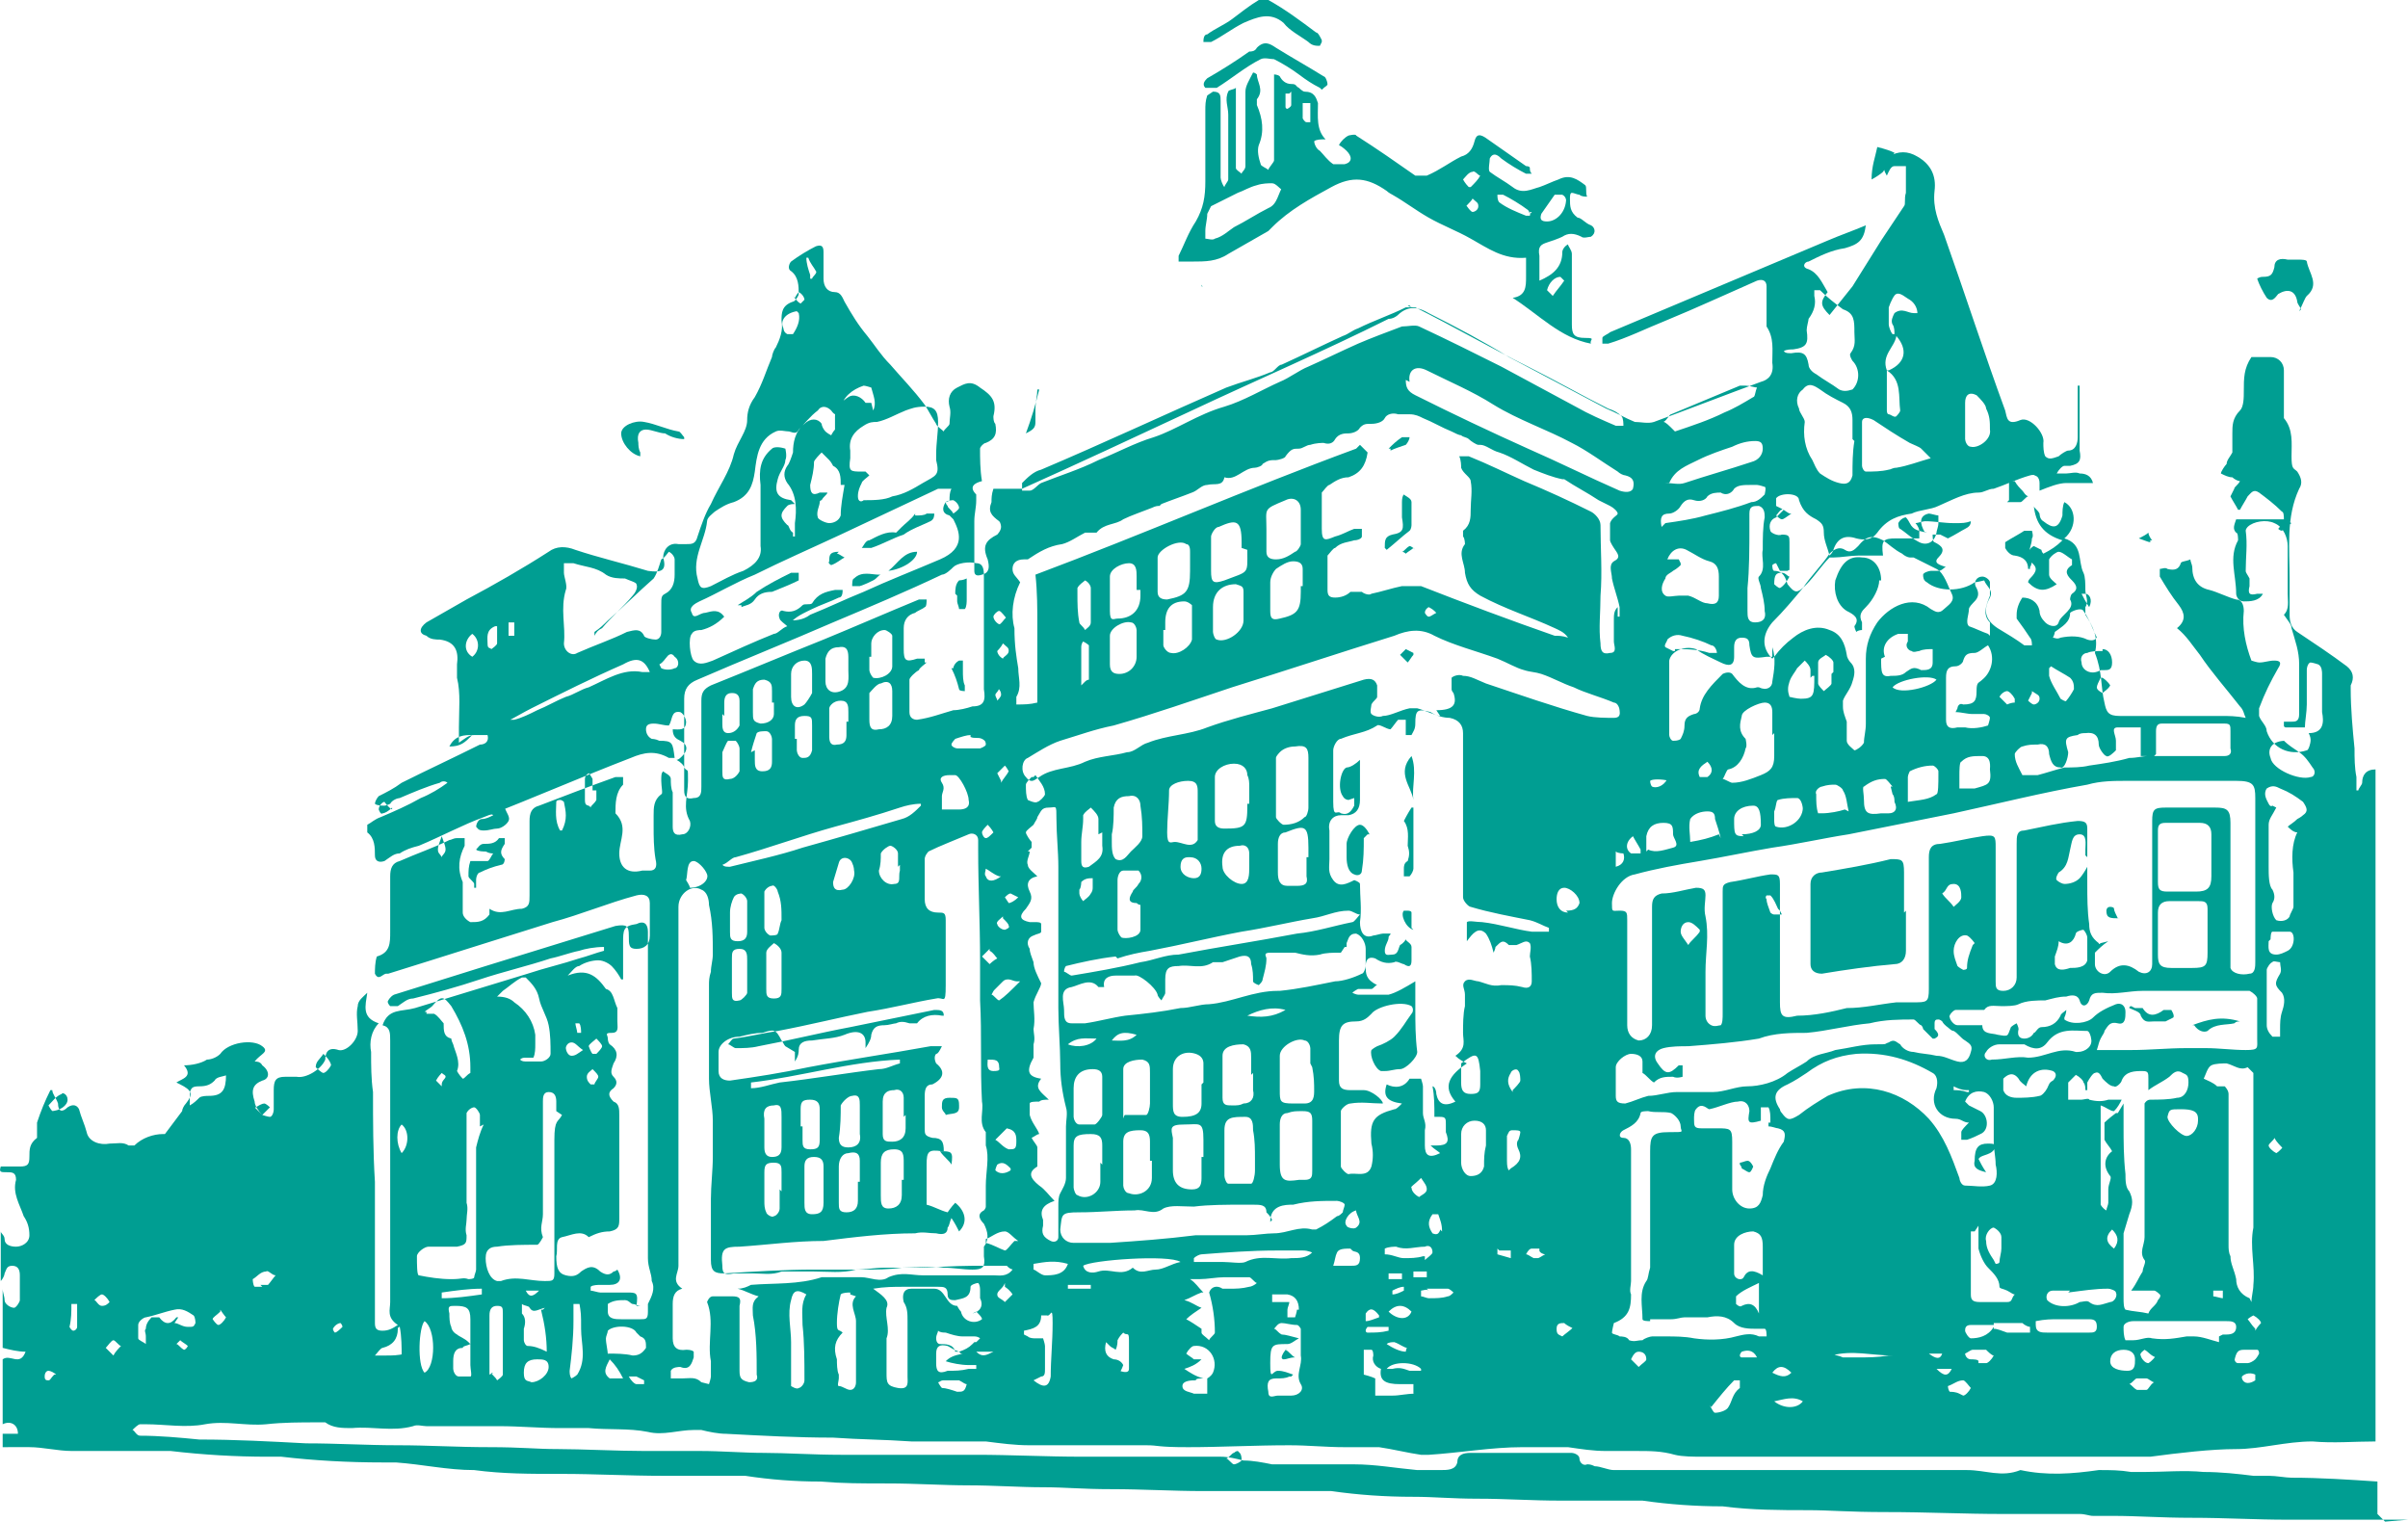 <?xml version="1.0" encoding="UTF-8"?>
<svg id="Layer_2" data-name="Layer 2" xmlns="http://www.w3.org/2000/svg" viewBox="0 0 126.14 79.7">
  <defs>
    <style>
      .cls-1 {
        fill: #009e92;
      }
    </style>
  </defs>
  <g id="Layer_1-2" data-name="Layer 1">
    <path class="cls-1" d="M62.94,14.9s0,.1,.1,.1h-.1v-.1Z"/>
    <g>
      <path class="cls-1" d="M126.14,79.6h-6.3c-1.7,0-3.3-.1-5-.1s-2.8-.1-4.2-.1-.4,0-.5,0h-.5c-.2,0-.4-.1-.7-.1h-4c-2.1,0-4-.1-6.1-.1s-2.9-.1-4.2-.1-2.9,0-4.4-.2c-1.4,0-2.8-.1-4.2-.3h-4.3c-1.5,0-2.9-.1-4.3-.1s-2.3-.1-3.4-.1c-1.5,0-2.9-.1-4.3-.3h-6.7c-1.6,0-3.2-.1-4.8-.1s-2.4-.1-3.6-.1-2.6-.1-3.9-.1-2.8-.1-4.2-.1-2.4,0-3.6-.1c-1.3,0-2.6-.1-3.9-.3h-4.3c-1.8,0-3.6-.1-5.3-.1s-3.1,0-4.6-.2c-1.4,0-2.7-.3-4.1-.4h-.7c-1.8,0-3.6-.1-5.3-.3h-.7c-1.7,0-3.4-.1-5.1-.3H3.74c-.7,0-1.5-.2-2.2-.2H.14v-.7H.94c0-.5-.4-.7-.8-.5v-3.4c.4-.3,.9,.4,1.2-.4-.4,0-.8-.1-1.2-.2v-3.1H.14c0,.2,.1,.4,.1,.6s.3,.4,.5,.4c.1,0,.3-.3,.3-.4v-1.3c0-.3-.1-.5-.4-.5s-.3,.2-.4,.4c0,.1-.1,.3-.2,.4v-2.6c0,.1,.2,.2,.2,.4,0,.3,.3,.4,.6,.4s.7-.2,.7-.6-.1-.7-.3-1c-.2-.6-.6-1.2-.4-1.9,0-.4-.2-.4-.5-.4s-.4,0-.3-.3H1.04c.4,0,.5-.1,.5-.5s0-.7,.4-1v-.8c.2-.6,.4-1.1,.7-1.7h.1c0,.2,.2,.4,.3,.7,0,.4,.2,.5,.5,.2,.3-.2,.5-.1,.6,.1,.1,.4,.3,.8,.4,1.2,.1,.5,.7,.7,1.2,.6,.4,0,.7-.1,1,.1h.3c.4-.4,1-.6,1.5-.6h.1c.3-.4,.6-.8,.9-1.2,0-.1,.1-.3,.2-.4,.4-.5,.3-.7-.3-1l-.2-.1c.3-.2,.9-.3,.4-.9,.4,0,.9-.1,1.2-.3,.2,0,.5-.1,.7-.3,.4-.6,1.7-.8,2.2-.4,.4,.3-.1,.4-.4,.8,.1,0,.3,0,.4,.2,.4,.3,.4,.7,0,.8-.5,.2-.6,.5-.4,1.1,0,.2,.2,.5,.4,.7,0,0,.3,.1,.4,.1s.2-.2,.2-.4v-1c0-.5,.1-.7,.6-.7h.6c.5,.1,1.3-.4,1.5-.9,0-.3,.1-.7,.7-.5,.4,.1,1-.5,1-1s-.1-.9,0-1.3c0-.3,.3-.5,.5-.7-.1,.7-.3,1.3,.6,1.6-.4,.4-.5,1-.4,1.5,0,.7,0,1.4,.1,2.1,0,1.5,0,3.1,.1,4.7v7.4c0,.3,.1,.4,.4,.4s.5-.1,.8-.3c-.6-.4-.4-.8-.4-1.2v-13.7c0-.4,0-.7-.4-.8,.3-.9,1-.7,1.7-.9,2-.6,3.9-1.2,5.9-1.8,.9-.3,1.8-.5,2.7-.8,.4-.1,.9-.3,1.3-.4v-.2c-.5,0-1,.1-1.3,.2-.5,.1-1,.3-1.5,.4-1.2,.4-2.5,.7-3.7,1.1s-2.3,.7-3.5,1c-.3,0-.5,.2-.8,.4h-.4s-.2-.2-.1-.3c0,0,.1-.2,.3-.3,1.6-.5,3.2-1,4.8-1.5,2.3-.7,4.5-1.4,6.8-2.1,.6-.1,.7,0,.7,.5s0,.7,.4,.7,.7-.2,.7-.7v-1.7c0-.4-.3-.5-.7-.4-1.5,.4-2.9,1-4.4,1.4-2.9,.9-5.7,1.8-8.6,2.7h-.1c-.2,0-.4,.4-.6,0,0-.2,0-.6,.1-.9h0c.7-.2,.7-.7,.7-1.3v-2.9c0-.4,.1-.7,.5-.8,.9-.4,1.8-.7,2.6-1.1,.1,0,.2-.1,.4-.1h.4v.4c-.3,.6-.4,1.2-.1,1.9v1.6c0,.2,.2,.4,.4,.5,.4,0,.7,0,1-.4v-.3c.6,.4,1.1,0,1.7,0,.4-.1,.4-.3,.4-.7v-3.9c0-.4,.1-.7,.5-.8,1.3-.5,2.6-1,4-1.5h.4v.4c-.4,.4-.4,1-.4,1.5h0c.7,.7,.2,1.4,.2,2.1s.4,1.1,1.2,.9h.4c.3,0,.4-.2,.3-.6-.1-.6-.1-1.2-.1-1.7v-.6c0-.4,0-.8,.4-1.1,.1,0,0-.4,0-.7s0-.4,.1-.5c.1,.1,.4,.2,.4,.4s0,.5,.1,.7v1.8c0,.3,.1,.5,.5,.4,.3,0,.5-.4,.4-.7-.4-.7-.1-1.3-.1-2.1s0-.4-.2-.7c0-.1-.2-.3-.4-.4,.1,0,.2-.1,.3-.2,.3-.3,.3-.6-.1-.8-.2-.1-.4-.2-.4-.6,.3,0,.7,.1,.7-.4,0-.1-.1-.4-.3-.5-.5-.1-.4,.4-.6,.7-.3,0-.5-.1-.8-.1s-.4,.1-.4,.3,.1,.4,.3,.5c0,0,.2,0,.4,.1,.7,0,.7,.1,.8,.9h-.3c-.7-.4-1.3-.3-2,0-2.6,1-5.1,2.1-7.7,3.1-1.1,.4-2.2,1-3.4,1.5-.4,.1-.7,.2-1,.4-.3,0-.5,.2-.8,.4-.3,.1-.5,0-.5-.3,0-.4,0-.9-.4-1.2v-.4c.2-.1,.4-.3,.7-.4,.7-.3,1.4-.6,2.1-1,.5-.2,1-.5,1.4-.8h0c-.1-.1-.3-.1-.4,0-.7,.2-1.4,.5-2.1,.8-.1,0-.4,.1-.5,.3,0,0-.2,.1-.3,.1s-.4,0-.5-.1c0-.1,.1-.3,.2-.4,.4-.2,.8-.4,1.2-.7,1.4-.7,2.7-1.3,4.1-2,.2,0,.5-.1,.4-.5h-.7c-.3,0-.5,.2-.8,.4v-.8c0-.9,.1-1.8-.1-2.6v-.7c.1-.7-.1-1.2-.9-1.3-.2,0-.5,0-.7-.2-.4-.1-.4-.4,0-.7,.7-.4,1.4-.8,2.1-1.2,1.5-.8,2.9-1.6,4.3-2.5,.4-.3,.9-.3,1.4-.1,1.2,.4,2.5,.7,3.8,1.1,.7,.1,1,0,.8-.7,0-.4,.3-.8,.8-.7h.4c.3,0,.5,0,.6-.4,.2-.6,.4-1.2,.7-1.7,.4-.9,1-1.7,1.2-2.6,.2-.7,.7-1.2,.7-1.8,0-.4,.1-.8,.4-1.2,.4-.7,.6-1.4,.9-2.1,0-.1,.1-.4,.2-.5,.2-.4,.4-.9,.3-1.4,0-.4,0-.8,.6-1,.1,0,.3-.3,.3-.4,0-.4,0-.9-.4-1.2-.2-.1-.1-.4,0-.5,.4-.3,.9-.6,1.3-.8,.3-.1,.4,0,.4,.3v1.4c0,.4,.2,.7,.6,.7,.3,0,.4,.3,.5,.5,.4,.7,.7,1.2,1.2,1.8,.4,.5,.7,1,1.2,1.5,.6,.7,1.2,1.3,1.8,2.1,.2,.3,.4,.7,.6,1,0,.1,.3,.3,.4,.4,0-.1,.3-.3,.3-.4,0-.3,.1-.6,0-.9-.1-.4,0-.8,.4-1s.7-.4,1.2,0c.6,.4,.9,.7,.7,1.5,0,.1,0,.3,.1,.4,.1,.5,0,.8-.5,1-.1,0-.3,.2-.3,.3,0,.5,0,1.1,.1,1.7-.4,.1-.7,.3-.3,.7v.3c0,.4-.1,.7-.1,1.1v2.6c0,.2,.1,.3,.4,.2,.4-.1,.4-.4,.3-.8-.3-.7-.1-1,.5-1.3,0,0,.2-.2,.2-.4,0,0,0-.2-.1-.3-.4-.3-.6-.5-.4-1,0-.2,0-.4,.1-.7h1.5c2.9-1.3,5.9-2.7,8.9-4.1,3.4-1.6,6.9-3.1,10.3-4.8,.2,0,.4-.1,.6-.3,.5-.4,1-.3,1.5,0,1.4,.7,2.9,1.5,4.2,2.3,1.7,.9,3.4,1.8,5.1,2.7,.5,.2,1,.5,1.5,.7,.3,0,.7,.1,1,0,1.9-.7,3.7-1.4,5.6-2.1,.4-.1,.7-.4,.6-1,0-.7,.1-1.3-.3-1.9v-2.1c0-.3-.2-.4-.5-.3-1.6,.7-3.1,1.4-4.8,2.1-1,.4-2,.9-3,1.2h-.3v-.3c0-.1,.3-.2,.4-.3,3.8-1.6,7.6-3.2,11.4-4.8,.7-.3,1.3-.5,2-.8-.1,.8-.4,1-1.1,1.2-.7,.1-1.3,.4-1.9,.7-.2,0-.4,.3,0,.4,.5,.2,.7,.7,1,1.2-.4,.5-.4,.7,.1,1.2,.4-.5,.8-1,1.2-1.5,.5-.8,1-1.6,1.5-2.4,.4-.6,.8-1.2,1.2-1.8,.1-.1,0-.4,.1-.7v-1.4h-.6c-.2,0-.3,.3-.4,.5-.3-.5-.2-.8,.1-1,.5-.3,1-.3,1.5,0,.7,.4,1,1,.9,1.8-.1,.9,.2,1.6,.5,2.3,1.1,3.1,2.1,6.2,3.2,9.2,.1,.4,.1,.8,.8,.5,.5-.2,1.3,.7,1.2,1.2,0,.2,0,.5,.1,.7,.2,.2,.4,.1,.7,0,.1-.1,.4-.3,.5-.3,.4,0,.5-.4,.5-.7v-2.7h.1v3.4c.1,.5,0,.7-.5,.8h-.3c-.1,0-.3,.2-.4,.4h.5c.2,0,.5-.1,.7,0,.3,0,.6,.1,.7,.5h-1.4c-.4,0-.9,.2-1.4,.4v-.4c0-.3-.2-.5-.5-.4-.7,.2-1.3,.5-1.9,.7-.3,0-.5,.2-.8,.2-.7,0-1.4,.4-2.1,.7-.4,.2-1,.2-1.4,.4-.7,.1-1.3,.3-1.8,1-.3,.4-.7,.4-1.1,.3-.6-.2-1,0-1.2,.6,0,0,0,.1-.2,.3-.1-.4-.3-.8-.3-1.2s-.1-.5-.4-.7c-.4-.2-.7-.4-.9-1,0-.4-1-.4-1.2-.1v.4l.4,.2c-.1,.1-.3,.3-.4,.4-.3,.1-.4,.4-.3,.7,0,.1,.4,.3,.6,.2,.4,0,.4,.1,.4,.4v1.2c0,.4,0,.2-.1,.3h-.4s-.1-.2-.2-.4c0,0-.1,0-.2,.1,0,0,0,.3,.1,.3,.5,0,.6,.4,.7,.7,.4,.5,.5,.5,1,0,.4-.4,.8-1,1.2-1.4h.2c.4,0,.9-.1,1.3-.1h1.3c-.1-.8,0-.9,.7-.9h1.2v-.4c0-.1-.1-.3-.2-.4,.1,0,.4-.1,.5-.1,.5,0,1,.1,1.5,.1s.6,0,.9-.1h0c0,.2-.1,.3-.3,.4s-.5,.3-.9,.5l-.4-.2h-.4c0,.1,0,.4,.1,.4,.4,.2,.6,.4,.2,.8-.3,.3,.1,.4,.4,.5-.1,0-.2,.2-.4,.2h-.4c-.1,0-.4,.1-.4,.2s0,.3,.2,.4c.6,.5,1.8,.5,2.5,0,.1,0,.5-.1,.5-.1,.1,.3,.5,.5,.3,.9-.4,.7-.2,1.2,.4,1.6,.5,.3,1,.6,1.4,.9h.4c0-.1,0-.3-.1-.4-.2-.3-.4-.6-.7-1v-.2c0-.3,.1-.6,.3-.9,.4,0,.8,.2,.9,.7,0,.2,.1,.4,.3,.6s.6,.3,.7,0c.1-.4,.9-.7,.6-1.2,0,0,0-.2,.1-.3,.3-.2,.3-.4,0-.7-.2-.2-.5-.5,0-.8v-.3c-.2-.1-.5-.4-.7-.4-.1,0-.4,.2-.5,.4v.8c0,.2,.3,.4,.4,.5-.6,.4-1,.4-1.5-.1,0,0,0-.1,.1-.2,.4-.4,.4-.6,0-.9,0,0-.2-.3-.1-.4,0-.1,.1-.3,.3-.4l.4,.2s0,.1,.1,.2c.4-.2,.7-.4,1-.7h0c-1-.3-1.4-.9-1.5-1.8,0,.1,.2,.2,.3,.4,0,0,0,.3,.2,.4,.5,.4,.8,.4,1-.3,0-.2,0-.5,.1-.7,.6,.3,.7,1.3,0,1.9,1,.3,.7,1.2,1,1.8,.1,.2,.1,.6,.1,.9s.2,.6,0,.9v.4c.4,.6,.7,1.2,.5,2h0c.4,1,.3,1.8,.5,2.6,.1,.5,.2,.7,.8,.7h5.3c.4,0,.8,0,1.3,.1-.1-.2-.1-.4-.3-.6-.7-.9-1.5-1.8-2.1-2.7-.4-.5-.7-1-1.2-1.4,.5-.4,.4-.8,.1-1.2-.4-.5-.7-1-1-1.5v-.4c.1,0,.3-.1,.4,0,.4,.1,.6,0,.7-.3,0-.1,.3-.1,.5-.2,0,.1,.1,.3,.1,.4,0,.67,.3,1.07,.9,1.2,.4,.1,1,.4,1.4,.5,.3,0,.4,.3,.4,.6-.1,.9,.1,1.8,.4,2.6,0,0,.3,.1,.4,.1,.3,0,.5-.1,.8-.1s.4,.1,.2,.4c-.4,.7-.7,1.3-1,2.1v.4c.1,.3,.4,.5,.4,.8,.3,.9,1.2,1.3,2.1,1,.1,0,.2-.4,.2-.5s0-.2-.1-.4c.8,0,.8-.6,.7-1.1v-2c0-.1,0-.4-.2-.5,0,0-.3-.1-.4-.1s-.2,.2-.2,.4v1.8c0,.4-.1,.9-.1,1.2h-1s-.1,0-.1-.1v-.2h.4c.2,0,.4,0,.4-.4v-2.6c0-.7-.2-1.2-.4-1.9,0-.2-.2-.4-.4-.7,.3-.3,.2-.7,.2-1.1v-2.5c0-.4-.2-1-.7-1.2-.4-.2-1.1-.1-1.4,.2,0,0-.1,.1-.1,.2,.1,.7,0,1.4,0,2.1,0,.1,.1,.2,.2,.4v.4c-.1,.4,0,.5,.4,.4h.3c-.2,.4-.7,.4-1,.4s-.4-.3-.4-.4c0-1-.4-1.9,.1-2.8,0-.1,0-.4-.1-.4-.2-.2-.1-.4,0-.7h2.5c0-.1,0-.4-.1-.4-.4-.4-.8-.7-1.2-1-.3-.2-.4,0-.6,.2-.1,.2-.3,.5-.4,.7h-.1c-.1-.2-.3-.5-.4-.7,0,0,.1-.2,.2-.4,0-.1,.2-.2,.3-.4-.1,0-.3-.1-.4-.2-.2,0-.4-.1-.6-.2,0-.1,.2-.4,.3-.5,0-.2,.2-.4,.3-.6v-1c0-.4,0-.8,.4-1.2,.2-.2,.2-.7,.2-1,0-.7,0-1.2,.4-1.8h1c.4,0,.7,.3,.7,.7v2.5c.5,.6,.4,1.3,.4,2s.1,.6,.3,.8c.2,.3,.3,.6,.1,.9-.7,1.5-.5,3.1-.5,4.8v1.8c0,.4,.1,.7,.4,.9,.9,.6,1.8,1.2,2.6,1.8,.33,.27,.4,.6,.2,1v.2c0,1,.1,2.1,.2,3.1,0,.5,0,1,.1,1.5v.7h.1c0-.1,.2-.3,.2-.4,0-.4,.2-.7,.7-.7v35.2c-1.1,0-2.2,.1-3.3,0-1.4,0-2.7,.4-4,.4s-3,.2-4.5,.4h-23.4c-.5,0-1.1,0-1.5-.1-.7-.2-1.3-.2-2-.2h-1.6c-.7,0-1.3-.1-2-.2h-2.4c-1.6,0-3.3,.3-4.9,.4h-.4c-.7-.1-1.5-.3-2.2-.4h-1.8c-1,0-1.9-.1-2.9-.1-1.8,0-3.6,.1-5.3,.1s-1.5-.1-2.2-.1h-6.1c-.8,0-1.5-.1-2.3-.2h-3.9c-1.4-.1-2.7-.1-4.1-.2-1.9,0-3.7-.1-5.6-.2-.4,0-.9-.1-1.3-.2h-.4c-.8,0-1.6,.3-2.4,.1-1-.2-2.1-.1-3.1-.2h-1.5c-1.1,0-2.1-.1-3.2-.1h-3.8c-.2,0-.5-.1-.7,0-1.1,.3-2.1,0-3.2,.1-.5,0-1,0-1.4-.3h-.4c-.9,0-1.8,0-2.7,.1-1.1,.1-2.1-.2-3.2,0-1,.2-2.1,0-3.1,0h-.3c-.1,0-.3,.2-.4,.3,.1,0,.2,.3,.4,.3,1,0,2.1,.1,3.1,.2,1.9,0,3.7,.1,5.6,.2,1.6,0,3.2,.1,4.8,.1s3.1,.1,4.8,.1,2.4,.1,3.6,.1,3.1,.1,4.5,.1h2.9c1.2,0,2.3,.1,3.4,.1s2.6,.1,4,.1h7.1c1.8,0,3.7,.1,5.5,.1h7.3c.4,0,.8,.1,1.2,.2,.5,0,1,.1,1.5,.2h4.3c1.1,0,2.2,.2,3.3,.3h1.2c.4,0,.8,0,.9-.4,0-.4,.3-.5,.7-.5h5.3c.1,0,.4,.1,.4,.3s.2,.4,.4,.3c.1,0,.2,0,.4,.1,.3,0,.7,.2,1,.2h18.5c1,0,1.8,.4,2.8,0h0c1.4,.3,2.7,.2,4.1,0,.6,0,1.1,0,1.7,.1h.7c1,0,2.1-.1,3.1,0,.9,0,1.8,.1,2.6,.2h.8c.4,0,.9,.1,1.2,.1,1.5,0,3,.1,4.5,.2v1.7l.4,.4,1.2-.1Zm-15.7-30.3c-.3,.2-.5,.4-.7,.6v.6c0,.4,.5,.7,.8,.4,.5-.5,1-.4,1.5,0,.4,.2,.7,0,.7-.4v-7.5c0-.6,.1-.7,.7-.7h2.6c.6,0,.8,.1,.8,.8v7.6c.1,.3,.6,.4,1,.3,.3,0,.3-.4,.3-.6v-8.6c0-.7-.1-.9-1-.9h-5.7c-.7,0-1.4,0-2.1,.2-2.3,.4-4.7,1-7,1.5l-5.5,1.1c-1.3,.2-2.6,.5-4,.7-1.2,.2-2.6,.5-3.8,.7s-2.3,.4-3.4,.7c-.7,.1-1.2,1-1.2,1.5s0,.4,.4,.4,.4,.1,.4,.5v5.5c0,.4,.2,.7,.6,.8,.4,0,.7-.3,.7-.8v-6.2c0-.4,.1-.6,.5-.7,.6,0,1.2-.2,1.8-.3,.4,0,.5,.1,.5,.4s-.1,.7,0,1.1c.2,1,0,1.9,0,2.9v2.3c0,.2,.1,.4,.3,.5s.4,0,.5,0c.1-.1,.1-.4,.1-.6v-6.4c0-.3,0-.4,.4-.5,.7-.1,1.4-.3,2.1-.4,.4,0,.5,0,.5,.5v6.2c0,.7,.1,.9,.9,.7,.9,0,1.8-.2,2.6-.4,.9,0,1.7-.2,2.6-.3h.9c.7,0,.8,0,.8-.7v-6.9c0-.4,.1-.7,.6-.7,.7-.1,1.5-.3,2.2-.4,.7-.1,.7,0,.7,.6v7c0,.3,0,.5,.4,.5s.7-.3,.7-.7v-7c0-.4,0-.7,.4-.7,1-.2,1.8-.4,2.8-.5,.4,0,.5,.1,.5,.4v2.9c0,.7,0,1.4,.1,2.1,0,.4,.1,.7,.5,1h0c0,.1,.1,0,.1,0l.4-.1Zm-39.8-7.4s-.2,0-.3-.2c-.3-.4-.1-1.4,.2-1.5,.2,0,.5-.2,.7-.4v2.1q0,.7-.6,.8h-.4c-.4,0-.7,.3-.6,.8v1.5c0,.4-.1,.7,.2,1.1s.7,.2,1.1,0c0,0,.3,.1,.3,.2,0,.7,.1,1.3,0,2,0,.5,.2,.9,.7,.7,.1,0,.4-.1,.5-.1h.4c0,.1-.1,.1-.1,.2,0,.2-.2,.4-.2,.7s.2,.2,.4,.2c.3,0,.3-.3,.4-.5,0,0,.2-.1,.3-.3,0,.1,.3,.2,.3,.4v.7c0,.3-.1,.4-.4,.2-.1,0-.4-.2-.5-.1-.4,.1-.7,0-1-.2-.3-.1-.5,0-.5,.4s0,.7,.6,1c-.1,0-.2,.2-.3,.2h-.7s-.2,.1-.3,.2c0,0,.2,.1,.3,.1h1.6c.4-.1,.9-.4,1.4-.7v1.4c0,.8,0,1.5,.1,2.3,0,.3-.6,.9-.9,.9s-.5,.1-.8,.1h-.2c-.3-.1-.6-.8-.5-1.1,0,0,.1-.1,.3-.2,.3-.1,.7-.3,.9-.5,.4-.4,.6-.8,.9-1.2,.1-.1,.1-.3,0-.4-.5-.3-1.8,0-2.1,.4-.2,.2-.4,.4-.8,.4-.7,0-.9,.2-.9,1v2.1c0,.4,.2,.5,.6,.5h.7c.4,0,1,.5,1,.7-.6,0-1.1-.1-1.7,0-.2,0-.5,.3-.5,.4v2.9c0,.1,.3,.4,.4,.4,.4-.1,1,.2,1.2-.4,.1-.4,.1-.8,0-1.2-.1-1.2,.1-1.5,1.2-1.8,.1,0,.2-.1,.4-.3-.8-.1-1-.4-.8-1,.4,.2,.9,.2,1.2-.3h.6s.1,.3,.1,.4v1.4c0,.3,.2,.5,.1,.9v.8c0,.5,.2,.7,.8,.4-.1-.1-.3-.2-.5-.4h.3c.6,0,.7-.2,.5-.7v-.4c0-.3,0-.4-.3-.4h-.3c0-.6,0-1.1-.1-1.6,.1,0,.2,.2,.2,.4,.1,.5,.4,.7,1,.4-.7-.8-.3-1.4,.6-2-.2-.1-.4-.2-.6-.4,.6-.4,.4-.8,.4-1.2s0-1,.1-1.4v-.6c0-.3-.2-.5,0-.7s.5,0,.7,0c.4,.1,.7,.3,1.2,.2,.4,0,.7,0,1.1,.1,.3,.1,.5,0,.5-.3,0-.4,0-.9-.1-1.3,0-.2,.1-.5,0-.7-.2-.2-.4,0-.7,.1h-.4c-.3-.3-.4-.2-.7,.1,0,0,0,.1-.1,.3-.1-.4-.2-.7-.4-1-.4-.4-.7,0-1,.4v-1c.1-.1,.5,0,.8,0,.9,.1,1.8,.4,2.6,.5h.9v-.2c-.3-.1-.6-.3-1-.4-1-.2-2.1-.4-3.1-.7-.1,0-.4-.3-.4-.5v-8.6c0-.4-.2-.7-.7-.8-.3,0-.7-.1-1-.3-.7-.2-.8-.1-.8,.6h0c0,.3-.1,.4-.2,.6h-.3v-.8h-.4c-.1,.1-.3,.4-.4,.5-.2,0-.6-.3-.7-.2-.6,.4-1.2,.4-1.9,.7-.2,0-.4,.4-.4,.6v2.7c0,.9,.2,.4,.4,.6,.3,.1,.5,0,.7-.4v-.4l-.3,.1Zm1-18.2c-.1,.7-.4,1.1-1,1.3-.4,0-.7,.2-1,.4-.1,0-.3,.3-.4,.4v1.9c0,.7,.2,.6,.7,.4,.4-.1,.7-.3,1-.4h.4v.4c0,.1-.2,.2-.4,.2-.3,.1-.7,.1-1,.4-.1,0-.3,.3-.4,.4v1.8c0,.3,.1,.4,.4,.4s.6-.1,.8-.3h.6c.1,.1,.4,.2,.5,.1,.5-.1,1.1-.3,1.6-.4h1c2.3,.9,4.7,1.8,7,2.6,.2,0,.4,0,.7,.1h0c-.2-.3-.5-.4-.7-.5-1.3-.6-2.6-1-3.9-1.7-.5-.3-.7-.6-.8-1.2,0-.5-.4-1,0-1.5,0,0,0-.3-.1-.4v-.3c.4-.3,.4-.7,.4-1.1,0-.5,.1-1,0-1.5,0-.2-.4-.4-.5-.7,0-.1,0-.4-.1-.6h.5c1,.4,2,.9,2.9,1.3,1.2,.5,2.3,1,3.5,1.6,.2,.1,.5,.4,.5,.7,0,1.2,.1,2.5,0,3.7,0,.9-.1,1.7,0,2.5,0,.4,.1,.6,.5,.5,.4,0,.2-.4,.2-.6v-1.1c0-.3,0-.5,.2-.7v.5h.1v-.5c-.1-.5-.3-1-.4-1.5,0-.3-.2-.7,.1-.9,.4-.2,.2-.4,0-.7,0,0-.2-.3-.2-.4v-.9h0c.1-.3,.4-.4,.4-.5s-.2-.3-.4-.4-.4-.2-.6-.3c-.6-.4-1.2-.7-1.8-1.1h-.1c-.5-.1-1-.3-1.5-.5-.6-.3-1.2-.7-1.8-.9-.4-.1-.7-.4-1-.4h-.1c-.1,0-.4-.2-.5-.3s-.3-.1-.4-.2c-.1,0-.3-.1-.5-.2-.5-.2-1-.5-1.5-.7-.2-.1-.4-.2-.7-.2h-.6c-.3-.1-.6,0-.7,.2s-.4,.3-.7,.3-.4,0-.6,.2c-.1,.2-.4,.3-.6,.3s-.5,0-.7,.3c-.1,.2-.3,.3-.6,.2-.1,0-.4,0-.7,.1-.2,0-.4,.2-.6,.2-.3,0-.4,0-.7,.4,0,.1-.4,.2-.5,.2-.3,0-.4,0-.7,.2,0,.1-.3,.2-.4,.2-.6,0-1,.7-1.6,.5h0c-.1,.5-.5,.3-.9,.4-.3,0-.5,.3-.8,.4-.5,.2-1.1,.4-1.6,.6l-.1,.1c-.1,0-.2,0-.4,.1-.5,.2-1.1,.4-1.5,.6-.4,.3-1,.2-1.4,.7h-.6c-.4,.2-.8,.5-1.2,.6-.7,.1-1.2,.4-1.8,.8h-.2c-.4,0-.6,.2-.6,.5s.2,.4,.4,.7c-.4,.8-.5,1.7-.3,2.4,0,.9,.1,1.5,.2,2.1,0,.5,.2,1-.1,1.5v.4c.4,0,.7,0,1.1-.1v-4c0-.9,0-1.8-.1-2.7,5.6-2.1,11.1-4.5,16.8-6.6l.2-.2,.4,.4Zm-30.5,31.1c-.1-.1-.1-.2-.2-.3-.3-.6-.4-.6-1-.4-.4,0-.8,.1-1.2,.2-.6,0-1.1,.4-1.1,.8v1c0,.4,.3,.5,.6,.5,1.4-.2,2.7-.4,4.1-.7,2.1-.4,4.2-.7,6.4-1.1h.6c-.1,.2-.2,.4-.3,.4-.1,.1-.1,.3,0,.5,.5,.4,.4,.8-.2,1.1-.3,0-.4,.2-.4,.6v1.7c0,.3,0,.4,.4,.5,.5,0,.6,.2,.6,.7h-.1c-.7-.1-.8,0-.8,.7v2.1c.4,.1,.7,.3,1.1,.4,0,0,.2-.3,.4-.5h0c.5,.4,.7,1,.2,1.5-.1-.2-.2-.4-.4-.7-.1,.2-.1,.4-.2,.5,0,.3-.2,.4-.6,.3-.4,0-.7-.1-1.1,0-1.6,0-3.2,.2-4.8,.4-1.5,0-2.9,.2-4.4,.3-.8,0-1,.1-.9,1,0,.4,.1,.5,.6,.4h1c.5,0,1,.1,1.5-.1h1.7c.7,0,1.5,.1,2.2-.1h.3c.7,0,1.4,0,2.1-.1,.7,0,1.5-.1,2.2,0,.5,0,1,.1,1.5,.1s.7-.1,.6-.7v-.5c.3-.4,.2-.8,0-1.2-.2-.2-.4-.5,0-.7,0,0,.1-.1,.1-.2v-1.1c0-.7,.2-1.5,0-2.1v-.7c-.4-.5-.1-1.1-.2-1.6-.1-1.8,0-3.5-.1-5.3v-2.1c0-1.9-.1-3.9-.1-5.8v-.5c0-.3-.3-.4-.5-.3-.7,.3-1.5,.6-2.1,.9,0,0-.2,.2-.2,.4v2.1q0,.7,.7,.7c.3,0,.4,0,.4,.4v3.4c0,1.1-.1,.6-.5,.7-1.2,.2-2.3,.5-3.6,.7-1.5,.3-3.1,.7-4.7,1-.7,.1-1.5,.3-2.3,.4-.1,0-.2,.2-.3,.3,.1,0,.3,.2,.4,.2,.4,0,.8,0,1.2-.1,1.6-.3,3.2-.7,4.8-1,1.5-.3,2.9-.6,4.4-.9,.3,0,.5,0,.5,.3h-.1c-.5-.1-1,0-1.3,.4h-.4c-.3-.1-.5-.1-.7,0-.1,0-.4,.1-.6,.1-.4,0-.6,.1-.7,.5,0,.2-.1,.4-.3,.7h0v-.3c0-.5-.4-.7-1.1-.4-.5,.2-1.1,.2-1.7,.3-.4,0-.7,.1-.7,.5,0,.1,0,.3-.2,.6v-.5l-.5-.3Zm34.1-17.6c.9,0,1.1-.3,.9-.9,0,0-.1-.1-.1-.2v-.6c.1-.1,.4-.2,.6-.1,.4,0,.7,.2,1.2,.4,1.8,.6,3.5,1.2,5.3,1.7,.4,.1,1,.1,1.4,.1s.3-.3,.3-.4-.1-.4-.3-.4c-.7-.3-1.5-.5-2.1-.8-.6-.2-1.1-.5-1.7-.7-.3-.1-.6-.1-.9-.2-.4-.1-.9-.4-1.4-.6-1.1-.4-2.3-.7-3.3-1.2-.7-.4-1.4-.3-2.1,0-2.9,.9-5.6,1.8-8.5,2.7-2.1,.7-4.1,1.4-6.2,2-1,.2-1.8,.5-2.8,.8-.6,.2-1.2,.6-1.7,.9-.3,.1-.4,.7-.1,1,.3,.4,.5,.1,.7,0,.7-.5,1.6-.4,2.4-.8,.7-.3,1.5-.3,2.2-.5,.4,0,.7-.4,1.1-.5,1-.4,2.1-.4,3.1-.8,1.1-.4,2.3-.7,3.4-1,1.6-.5,3.2-1,4.8-1.5,.4-.1,.6,0,.7,.3v.6c0,.1-.2,.2-.3,.4,0,.1-.1,.4,0,.5s.4,.2,.6,.1c.4,0,.9-.3,1.4-.4h.4c.4,.1,1,.4,1.2,.4h0l-.2-.3Zm-22.1,29.3c-.2,0-.3-.1-.4-.2h-1.8c-1,0-2.1,.1-3.1,.1h-1.5c-.5,0-1,.1-1.5,.1h-2.2c-1.5,0-3.1,.1-4.7,.2-.5,0-.7-.1-.7-.7v-3.2c0-.7,.1-1.5,.1-2.2v-1.9c0-.7-.2-1.5-.2-2.2v-4.9c0-.2,0-.4,.1-.7,0-.3,.1-.6,.1-.9,0-.9,0-1.7-.2-2.6,0-.3-.1-.7-.4-.8-.5-.3-1.2,.2-1.2,.9v18.8c0,.4-.4,.8,.2,1.2-.4,.1-.5,.4-.5,.8v1.8c0,.47,.23,.67,.7,.6,.1,0,.3,0,.4,.1v.3c-.1,.3-.2,.7-.7,.5-.1,0-.4,0-.5,.2v.4h.6c.4,0,.7-.1,1,.2l.4,.1s.1-.3,.1-.4v-.8c-.2-1,.2-2.1-.2-3.1,0,0,.1-.3,.3-.3h1c.4,0,.5,.1,.4,.5v3.4c0,.4,.1,.5,.5,.6,.3,0,.5-.1,.4-.4,0-1,0-2.1-.2-3.1,0-.4-.1-.7,.3-1-.4-.1-.7-.3-1.1-.4,.3,0,.5-.1,.7-.2,1.2-.1,2.5,0,3.7-.4h2.1c.4,0,1,.3,1.4,0,.7-.3,1.2-.1,1.8-.1h3.7c.3,0,.7,.1,1-.3v-.2l.1,.2Zm-11.9-34h0c.4,0,.8,0,1.2-.3,1-.4,1.8-.8,2.8-1.2,1.3-.6,2.6-1.1,4-1.7s1-1.5,.7-2.1c0,0-.1-.1-.2-.2-.4-.1-.4-.4-.2-.7,0,0,.1,0,.2-.1,0-.2,0-.4,.1-.6h-.7c-1.7,.8-3.4,1.6-5.1,2.4-1.5,.7-3.1,1.4-4.5,2.1-1,.4-2,1-2.9,1.4-.2,.1-.6,.3-.4,.6,.1,.4,.4,0,.7,0,.4-.1,.7-.2,1,.2-.4,.4-.8,.6-1.2,.7-.1,0-.4,0-.5,.2-.2,.2-.1,1.2,.1,1.4,.3,.3,.7,.1,1,0,1.1-.5,2.2-1,3.2-1.4,.2,0,.4-.3,.7-.4-.1-.1-.4-.3-.4-.4-.1-.2,0-.5,.2-.4,.4,.1,.7,0,1-.3,.1-.1,.4,0,.5-.1,.3-.5,.7-.6,1.2-.7h.4c0,.1,0,.4-.2,.4-.4,.2-1,.4-1.4,.6s-.9,.4-1.2,.8h0l-.1-.2Zm7.3,2.2h0c-.1,.1-.4,.3-.4,.4-.2,.1-.5,.4-.5,.5v1.7c0,.3,.2,.4,.4,.4,.7-.1,1.2-.3,1.9-.5,.3,0,.7-.1,1-.2,.6,0,.7-.3,.6-.9v-5.9c0-.3,0-.7-.4-.7-.4-.1-1,0-1.2,.2-.1,.1-.4,.4-.6,.4-1.9,.9-3.8,1.7-5.7,2.5-2.3,1-4.8,2-7.1,3-.5,.2-.7,.5-.7,1v4.8c0,.3,.1,.5,.5,.4,.4,0,.4-.3,.4-.6v-4.5c0-.4,.1-.6,.5-.8,2-.8,3.9-1.6,5.9-2.4,1.7-.7,3.3-1.4,5-2.1h.4c0,.1,0,.4-.1,.4-.1,.1-.4,.2-.5,.3-.4,.1-.6,.4-.6,.8v1.1c0,.6,.1,.7,.7,.5h.4v.2h.1Zm-15,33.7c-.1,0-.3-.1-.4-.1s-.2-.2-.4-.2c-.3,0-.6,0-.9,.2v.4c0,.4,.4,.4,.7,.4h1c.3,0,.4,0,.4-.4v-.4c.2-.4,.4-.8,.2-1.2,0-.4-.2-.7-.2-1.2v-17.1c0-.4-.2-.6-.6-.4-.7,.1-.7,.3-.7,1v1.9h-.1c-.1-.2-.3-.5-.5-.7-.1-.1-.4-.3-.7-.3s-.7,.1-1,.3c-.2,0-.4,.3-.6,.5h0c1-.4,1.5,0,2,.7h0c.4,.1,.4,.6,.6,1v.7c0,.3,.1,.6-.3,.6s-.2,.1-.2,.3c0,0,0,.2,.1,.3q.6,.4,.2,1c-.1,.3-.2,.5,0,.7s.2,.4,0,.6c-.3,.2-.3,.4,0,.7,.3,.1,.3,.4,.3,.7v5.4c0,.4,0,.6-.5,.7-.4,0-.7,.1-1.1,.3-.4-.4-.9-.1-1.4,0-.4,.1-.2,.7-.3,1h0c0,.6,.1,.9,.5,1s.6,0,.8-.2c.3-.2,.6-.4,1,0,.3,.2,.5,.2,.7,0,0,0,.1,0,.2-.1,.3,.5,.1,.8-.4,.8h-.5c-.1,0-.4,0-.5,.1v.2c.1,0,.4,.1,.5,.1h1.4c.5,0,.6,0,.5,.7h.2Zm67.7-14c-.2-.2-.4-.4-.5-.5,0,0,0-.1-.1-.2-.1,0-.3-.3-.4-.3-.7,0-1.5,0-2.3,.2-1.1,.1-2.2,.4-3.3,.5-.8,0-1.7,0-2.5,.3-1.2,.2-2.4,.3-3.7,.4-.4,0-.9,0-1.3,.1s-.6,.4-.3,.8c.4,.6,.6,.6,1.1,.1h.2v.6s-.3,.1-.5,0c-.4,0-.7,0-1,.3-.2-.1-.4-.4-.6-.5v-.6c0-.3-.3-.4-.6-.4s-.8,.4-.8,.7v1.5c0,.3,.1,.4,.5,.4,.4-.1,.8-.3,1.2-.4,.5,0,1-.2,1.5-.2h1.9c.6,0,1.2-.3,1.8-.3s1.5-.2,2.1-.7c.3-.2,.7-.4,1-.6,.4-.4,1-.4,1.5-.6,.7-.1,1.4-.3,2.1-.3s.4,0,.7-.1c.3-.2,.4,0,.6,.1,.1,.2,.4,.4,.7,.4,.4,.1,.8,.1,1.2,.2,.4,0,.7,.2,1.1,.3s.6-.1,.7-.5c.1-.3,0-.4-.3-.6-.2-.1-.4-.4-.6-.5,0,0-.1,0-.2-.1-.1-.1-.3-.2-.4-.4,0,0-.1-.1-.2-.1s-.2,0-.2,.2v.3c.3,.3,.2,.4,0,.5h-.1Zm-27.3-38.3h-.3c-.8,.4-1.7,.7-2.5,1.1-.3,.1-.5,.3-.8,.4-1.1,.5-2.1,1-3.2,1.5-.2,0-.4,.4-.6,.4-.7,.3-1.5,.5-2.3,.8-3.2,1.4-6.4,2.9-9.7,4.3-.4,.1-.7,.4-1,.7v.4h.4c.2,0,.4-.3,.6-.4,1-.4,2-.7,3-1.2,1-.4,1.9-.9,2.9-1.2,1.2-.4,2.3-1.2,3.7-1.6,1-.3,2-.9,2.9-1.3,.5-.2,1-.6,1.5-.8,.9-.4,1.7-.8,2.6-1.2,.7-.3,1.5-.6,2.3-.9,.3,0,.7-.1,.9,0,1.5,.7,2.9,1.4,4.3,2.1,1.3,.7,2.6,1.4,3.9,2.1,.7,.4,1.4,.7,2.1,1h.4c0-.1,0-.4-.1-.5-.2-.2-.4-.3-.7-.4-1.4-.7-2.8-1.5-4.2-2.2-2-1-3.9-2.1-5.9-3.1-.1,0-.3,0-.4-.1h.1l.1,.1Zm-3.7,33.8c-.4,0-.8,0-1.1,.1-.5,.1-.9,0-1.3-.1h-1.3c-.4,0-.2,.2-.2,.3,0,.4-.1,.7-.2,1.1,0,.1-.1,.2-.2,.3,0,0-.3-.1-.3-.2,0-.3,0-.6-.1-.9,0-.4-.2-.5-.6-.4-.3,.1-.6,.2-.9,.3h-.5c-.6,.4-1.2,.1-1.8,.2-.5,0-.7,.1-.7,.7v.7c0,.1-.1,.2-.2,.4,0,0-.2-.2-.2-.3-.1-.4-1-1.1-1.2-1h-1c-.3,0-.7,.1-.6,.6h-.3c-.4-.5-1-.1-1.4,0-.7,.1-.4,.8-.4,1.2s0,.7,.4,.7h.7c.7-.1,1.4-.3,2.1-.4,1-.1,1.9-.2,2.9-.4,.5,0,1-.2,1.5-.2,1.2-.1,2.3-.7,3.6-.7h.1c1-.1,1.9-.3,2.9-.5,.4,0,1-.2,1.4-.4,.1,0,.2-.3,.2-.4v-.9c0-.3-.2-.7-.5-.8-.4,0-.4,.3-.5,.5v.2h-.1l-.2,.3Zm22.7-15.5c.3-.4,.6-.7,1-1,.5-.4,1.2-.7,1.9-.4,.6,.2,.8,.7,.9,1.3,0,.1,.1,.3,.2,.4,.3,.3,.2,.7,.1,1-.1,.4-.4,.7-.5,1v.3c0,.3,.1,.5,.2,.8v1c0,.2,.3,.4,.4,.5,.1,0,.4-.2,.5-.4,0-.3,.1-.6,.1-1v-3.4c0-.7,.2-1.3,.6-1.9,.6-.8,1.8-1.5,2.8-.7,.2,.1,.4,.3,.7,0,.2-.2,.6-.4,.4-.8-.2-.4-.4-1.1-.8-1.3s-.8-.4-1.2-.6h-.2c-.1,0-.3-.1-.4-.2-.4-.2-.7-.5-1-.7-.6-.3-.9-.2-1.3,.3-.2,.2-.4,.4-.7,.2s-.6,0-.8,.2c-.4,.6-1,1.2-1.4,1.8-.5,.6-1,1.2-1.6,1.8-.5,.6-.6,1.3,0,1.9h0l.1-.1Zm15.2,19c.4,.3,1.2,.2,1.5-.1s.7-.5,1.2-.7c.3-.1,.5,.1,.5,.4s0,.7-.4,.6-.5,.1-.7,.4c0,.1-.1,.2-.2,.4s-.1,.3-.2,.6h1.8c1,0,1.9-.1,2.9-.1h1c.7,0,1.4,.1,2.1,.1s.6-.1,.6-.6v-2.1c0-.1-.2-.3-.4-.4h-5.6c-.7,0-1.4,.2-2.1,.1-.4,0-.6,0-.7,.4-.1,.3-.4,.4-.5,0-.1-.3-.4-.3-.7-.2-.4,0-.7,.1-1.1,.2-.4,0-1,0-1.4,.2-.2,.1-.6,.1-.9,.1-.4,0-.7-.1-.9,.2h-1.5c-.1,0-.4,.3-.3,.4,0,.1,.2,.4,.4,.4h1.3c0,.5,.5,.4,.8,.5,.6,.1,.5,.1,.7-.4,0,0,.1-.1,.3-.2,0,0,.1,.2,.1,.3-.1,.4,.1,.5,.3,.5s.4-.1,.5-.3c.1,0,.2-.3,.4-.3,.47,0,.8-.2,1-.6,0-.1,.2-.2,.3-.3h0c0,.2-.1,.4-.1,.4h0v.1Zm-54.3-8.8h.1c0,.2-.2,.5-.1,.7,0,.2,.3,.4,.5,.6-.5,.1-.6,.4-.4,.8s0,.6-.2,.9c-.4,.4-.3,.6,.2,.7h.3c.1,0,.3,0,.3,.1v.4c0,.1-.2,.1-.4,.2-.3,.1-.4,.4-.2,.7,0,.2,.1,.4,.2,.7,0,.3,.2,.7,.4,1.1,0,.2-.3,.6-.4,1,0,.4,.1,.9,0,1.4,0,.2,.1,.5,0,.8v.7c-.4,.7-.3,1,.4,1.1-.4,.5,0,.7,.4,1.1-.2,0-.4,0-.5,.1-.2,0-.5,0-.5,.1v.6c.1,.4,.4,.7,.5,1-.1,0-.2,.1-.4,.2,.1,.2,.3,.4,.3,.5v1c-.5,.3-.4,.6,.1,1,.3,.2,.5,.5,.8,.8-.6,.2-.8,.5-.6,1v.3c-.1,.4,0,.6,.4,.8,.2,.1,.4,0,.4-.2v-1.6c0-.3,0-.5,.1-.7s.3-.5,.3-.8v-2.7c0-.3,.1-.7,0-1-.2-.8-.3-1.5-.3-2.3s-.1-2-.1-2.9v-7.4c0-.8-.1-1.7-.1-2.5s0-.6-.4-.6-.4,.2-.6,.5c0,.1-.1,.2-.2,.4-.1,.1-.4,.3-.4,.4s.2,.4,.3,.5v.3l-.2,.2Zm49.3,13.3c.2,.1,.4,.2,.6,.3,.4,.2,.5,1,0,1.2-.2,.1-.4,.2-.7,.3h-.3v-.4c0-.1,.2-.3,.4-.5-.3,0-.4-.2-.7-.2-.9,0-1.4-.8-1-1.6,.1-.4,0-.7-.2-.8-1.2-.7-2.5-1.1-4-1-1,.1-1.8,.4-2.6,1-.3,.2-.6,.4-1,.6-.7,.3-.8,.7-.4,1.3,0,0,0,.1,.1,.2,.3,.4,.4,.4,.9,.1,.5-.4,1-.7,1.5-1,2-.9,4-.2,5.3,1.2,.8,.9,1.2,2,1.6,3.1,0,.1,.1,.4,.3,.4,.4,0,.9,.1,1.3,0s.4-.7,.3-1.1c0-.4-.1-.8-.1-1.2v-1.8c0-.3-.2-.7-.5-.8-.4-.1-.8,0-1,.5h0l.2,.2Zm8.1-.1v1.1c0,.9,0,1.7,.1,2.6,0,.3,0,.7,.2,.9,.2,.4,.2,.7,0,1.2-.1,.3-.2,.7-.3,1v3.4c0,.2,0,.5,.1,.6,.4,.1,.8,.1,1.2,.2h0c.1-.3,.4-.4,.5-.7,0,0,.2-.2,.1-.3,0,0-.2-.2-.3-.2h-1.2c.3-.4,.4-.7,.6-1,0-.2,.2-.5,.1-.6-.3-.4,0-.8,0-1.2v-7s.1-.2,.3-.2c.4,0,1,0,1.4-.1,.4,0,.6-.4,.6-.8s-.1-.4-.3-.5c-.3-.2-.5,0-.7,.2-.4,.3-.7,.4-1.1,.7v-.6c0-.3,0-.4-.3-.4-.4,0-.9,0-1.1,.5,0,.1-.3,.4-.4,.3-.2,0-.4-.2-.6-.4-.1-.2-.2-.4-.4-.3-.1,0-.3,.3-.4,.5v.4h-.1c0-.1,0-.3-.1-.4,0-.1-.2-.3-.4-.4-.1,.1-.3,.3-.4,.4v.9h.7c.1,0,.4-.1,.4,0,.4,.1,.7,.1,1,0h.7c-.1,.2-.2,.4-.4,.6h0c-.2,0-.4-.2-.7-.3v5.2s.1,.2,.3,.3c0-.1,.1-.3,.1-.4v-.7c0-.3,.2-.6,.1-.7-.4-.5-.3-1,.1-1.3h0c-.1-.2-.3-.4-.4-.6v-.9s.2-.2,.6-.5h.1l.3-.5ZM45.74,21.5c.2-.4,0-.8-.1-1.2,0,0-.3-.1-.4-.1-.6,.2-1.1,.6-1.2,1.2-.1,.4-.3,.4-.5,.1-.2-.2-.5-.3-.7,0-.4,.3-.7,.7-1,1-.1,.2-.2,.2-.5,.1-.2,0-.5-.1-.7,0-.9,.4-1,1.3-1.1,2.1-.1,.7-.3,1.3-1.1,1.6-.4,.1-.7,.3-1,.5-.1,.1-.4,.3-.4,.5-.1,1-.8,1.9-.5,3,.1,.5,.2,.6,.7,.4,.6-.3,1.1-.6,1.7-.8,.6-.3,1-.7,.9-1.3v-3.2c-.1-.8,0-1.4,.6-1.9,.1-.1,.4-.1,.7,0,0,0,.1,.4,0,.6,0,.3-.3,.6-.4,1-.2,.7,0,1,.7,1.1l.2,.2c-.1,0-.3,0-.4,.1-.4,.4-.4,.6,0,1,.1,0,.1,.3,.3,.4v.2h.1v-.7c.1-.7,.1-1.5-.4-2.1-.2-.3-.2-.6,0-.9,.1-.1,.2-.4,.3-.7,0-.5,.1-1.1,.6-1.5,.3-.3,.7-.3,.9,0,0,.1,.1,.3,.2,.4,0,0,.1,.1,.3,.2,0,0,.1-.2,.2-.3v-.7c0-.5,.4-.8,.7-1s.7,0,.9,.3h.3l.1,.4Zm20.9,42.4c-.1-.2-.2-.3-.3-.4,0-.4-.3-.4-.7-.4h-.5c-.9,0-1.8,0-2.6,.1-.6,0-1.2-.1-1.6,.1-.5,.4-1,0-1.5,.1-1,0-1.9,.1-2.9,.1s-.9,.1-1,.9c0,.4,.3,.7,.7,.7h1.9c1.5-.1,2.9-.2,4.5-.4h2.7c.4,0,1-.1,1.4-.1,.7,0,1.3-.4,2-.2h.2c.4-.2,.7-.4,1.1-.7,.1,0,.2-.1,.3-.2,0-.1,.1-.3,.1-.4s-.3-.2-.4-.2c-.8,0-1.5,0-2.3,.2-.4,0-1.2,0-1.2,.9h0l.1-.1ZM31.14,33.3h0c.1-.2,.2-.3,.4-.4,.5-.6,1.1-1.1,1.6-1.7,.1-.1,.3-.4,.2-.6,0-.1-.4-.2-.6-.3-.3,0-.7,0-1-.2-.5-.4-1.1-.4-1.7-.6h-.5v.5c0,.2,.2,.7,.1,.9-.3,1,0,1.9-.1,2.8,0,.4,.4,.7,.7,.5,.9-.4,1.8-.7,2.6-1.1,.4-.1,.7-.2,.9,.2,0,.1,.4,.2,.6,.2s.3-.2,.3-.4v-1.4c0-.4,0-.5,.2-.6,.4-.2,.5-.6,.5-1v-.8c0-.1-.1-.3-.3-.4-.1,.1-.2,.3-.4,.4-.1,.3-.2,.7-.4,1-.8,.7-1.6,1.5-2.4,2.2-.2,.2-.4,.4-.7,.6h0v.2Zm55.3,35.9h0c-.1,0-.4,0-.4-.1,0-.7-.2-1.4,.2-2,.1-.1,.1-.4,.2-.7v-6.1c0-.8,.1-1,1-1s.6,0,.6-.3-.3-.6-.5-.7c-.4-.1-.8,0-1.2-.1-.1,0-.4,0-.4,.1-.1,.5-.5,.7-.9,.9-.2,.1-.3,.4,0,.4s.4,.3,.4,.6v6.9c0,.2-.1,.5,0,.7,0,.7-.1,1.2-.9,1.5,0,0-.1,.4-.1,.5s.3,.1,.4,.2c.1,0,.4,0,.5,.2,.3,.1,.4,0,.7,0,.1-.1,.4-.2,.5-.2h.7c.5,0,1,0,1.5,.1,.7,.1,1.5,.1,2.2-.1,.4-.1,.8-.2,1.2,0h.4c0-.1,0-.4-.1-.4h-.4c-.4,0-.9,0-1.2-.3-.4-.4-.9-.4-1.4-.3h-1.2c-.2,0-.4,.1-.7,.1h-1.1v.1ZM45.44,24.8l.1,.1c-.1,.1-.4,.3-.4,.4-.1,.2-.2,.4-.2,.7s.2,.3,.3,.2c.5,0,1.1,0,1.5-.2,.6-.1,1.1-.4,1.6-.7,.7-.4,.9-.4,.7-1.2v-.3c0-.6,.1-1.1,.1-1.7s-.2-.8-.7-.8-.7,.1-1,.2c-.5,.2-1,.5-1.5,.6-.2,0-.4,0-.7,.2-.5,.3-.8,.7-.7,1.3v.4c-.1,.7,0,.7,.6,.7h.2l.1,.1Zm72.5,43.4c0-.3,.1-.6,.1-.9,.1-1-.2-2,0-3v-8.1l-.3-.3c-.4,.2-.7-.1-1.1-.2-.2,0-.6,0-.8,.1s-.3,.5-.4,.7c.2,.1,.5,.2,.7,.4h.4s.2,.2,.2,.4v7.9c0,.2,0,.4,.1,.6,0,.4,.2,.7,.3,1.2,0,.4,.2,.8,.7,1h0l.1,.2ZM73.64,19.9c0,.4,.1,.6,.5,.8,2,1,3.9,1.9,5.9,2.8,1.6,.7,3.2,1.5,4.8,2.2,.3,.1,.6,.1,.7-.1,.1-.4,0-.6-.4-.7-.1,0-.3-.1-.4-.2-.8-.5-1.6-1.1-2.4-1.5-1.3-.7-2.8-1.2-4.1-2-1.1-.7-2.3-1.2-3.5-1.8-.6-.3-1,0-.9,.6h0l-.2-.1Zm19.2,14.5h-.3c-.7,.1-.8,.1-.9-.6,0-.3-.1-.4-.4-.4s-.4,.2-.4,.5v.5c0,.5-.3,.5-.7,.3s-.9-.4-1.3-.7c-.6-.2-1.3,.1-1.4,.6v3.9c0,.1,.1,.3,.2,.3s.3,0,.4-.1c.1-.2,.2-.4,.2-.7,0-.4,.2-.5,.5-.6,.1,0,.3-.1,.3-.3,.1-.7,.6-1.2,1.2-1.8,.2-.1,.4-.1,.5,0,.3,.4,.7,.9,1.3,.7h.1c.4,.2,.7,0,.7-.3,.1-.6,.2-1.2,0-1.8v.5Zm-.2,24.4h.1c0-.4,0-.6-.1-.8h-.4v.7h0c-.7,.2-.7,.1-.6-.5,0-.3-.2-.6-.6-.5-.4,0-1,.3-1.5,.4-.1,0-.4-.4-.7,0-.1,.1-.1,.4-.1,.5,0,.4,0,.5,.4,.5h.8c.7,0,.8,0,.8,.7v2.5c0,.5,.4,1,.9,1s.6-.3,.7-.7c0-.5,.2-1,.4-1.4,.2-.5,.4-1,.7-1.4,.1-.4,.1-.6-.3-.7-.1,0-.3-.1-.5-.1h0v-.2Zm-63.5-.6h0v-.5c0-.3-.1-.5-.4-.5s-.3,.3-.3,.5v5.9c0,.4-.2,.7,0,1.2,0,0-.2,.4-.3,.4-.7,0-1.5,0-2.1,.1-.3,0-.6,.1-.6,.6s.2,1.1,.6,1.2h.2c.8-.3,1.5,0,2.3,0,.4,0,.5,0,.5-.4v-7c0-1.1,.2-.9,.4-1.3h0l-.3-.2ZM97.04,23h0v-1c0-.4-.1-.7-.5-.9-.4-.2-.8-.4-1.2-.7-.3-.2-.6-.4-.9,0-.3,.2-.4,.6-.2,1,0,.2,.3,.5,.3,.7-.1,.7,0,1.4,.4,2,.1,.2,.2,.5,.4,.7,.3,.2,.6,.4,1,.5s.6,0,.7-.4c0-.6,0-1.2,.1-1.8h0l-.1-.1Zm16,22h0v1.2c0,.4,.1,.5,.5,.5h1.5c.6,0,.8-.2,.8-.8v-2.2c0-.4-.2-.6-.6-.6h-1.8c-.3,0-.4,.1-.4,.4v1.3h0v.2Zm-18-29.8v.3c.1,.4,0,.8-.3,1.2,0,.1-.1,.4-.1,.6,.1,.7,0,.9-.7,1-.1,0-.4,0-.5,.1h0c.1,.1,.2,.1,.4,.1,.6-.1,.8,0,.9,.6,0,.2,.2,.4,.4,.5,.4,.3,.8,.5,1.2,.8,.2,.1,.4,.1,.7,0,.4-.4,.4-1.1,0-1.5,0,0-.2-.3-.1-.4,.3-.4,.2-.7,.2-1.1,0-.6,0-1-.6-1.2-.4-.3-.8-.6-1.2-1h-.3ZM58.44,50.1h0c-.9,.1-1.8,.3-2.6,.5,0,0-.1,.1-.1,.3,.1,0,.3,.2,.4,.2,1.2-.2,2.4-.4,3.6-.7,.7-.1,1.3-.4,2-.4,2.1-.4,4.1-.7,6.2-1.1,1-.1,1.9-.4,2.9-.6,.1,0,.3-.3,.4-.4-.2,0-.4-.2-.6-.2-.7,0-1.2,.3-1.9,.4-1.2,.2-2.4,.5-3.7,.7-1.6,.3-3.2,.7-4.8,1-.6,.1-1.1,.2-1.7,.4h0l-.1-.1Zm-33.3,8.9h0v-.6c0-.1-.2-.4-.3-.4s-.3,.1-.4,.3v4.7c.1,.3,0,.6,0,.9,0,.2-.1,.5,0,.8,0,.4,0,.5-.5,.6h-1.5c-.2,0-.6,.3-.6,.5,0,.4,0,1,.1,1,.5,.1,1.1,.2,1.7,.2s.6-.1,.9,0c0,0,.3,0,.3-.1s.1-.3,.1-.4v-6.4c.1-.4,.2-.8,.4-1.2h0l-.2,.1Zm87.9-10.1v1.1c0,.5,.1,.7,.7,.7h1.1c.7,0,.8-.1,.8-.8v-2.3c0-.4-.2-.4-.5-.4h-1.5c-.4,0-.6,.2-.6,.6v1.1h0Zm-.9-9.3v-1.5h-1.2c-.4,0-.1,.4-.1,.7v.5c-.1,.1-.4,.4-.5,.3-.1,0-.4-.4-.4-.6q0-.7-.7-.6c-.1,0-.3,0-.4,.1-.7,.1-.7,.2-.5,.9,0,.3-.2,.9-.4,.8-.4,0-.5-.3-.6-.7h0c0-.4-.2-.6-.6-.5-.3,0-.5,0-.8,.1-.1,0-.4,.3-.4,.4,0,.4,.2,.7,.4,1.1h.8c.4-.1,1-.3,1.4-.4,.4,0,.9,0,1.3-.1,.7-.1,1.4-.2,2.1-.4,.4,0,.7-.1,1-.1h-.4Zm7.1,2.7c-.2,.4-.4,.6-.4,.9v2.2c0,.4,0,1,.2,1.2q.2,.4,0,.7c-.1,.2,0,.7,.2,.9,.3,.1,.6,0,.7-.2,0-.1,.2-.4,.2-.5v-1.8c-.1-.7-.1-1.5,.2-2.1-.2,0-.4-.2-.5-.3,.1-.1,.3-.2,.5-.4,0,0,.2-.1,.3-.2,.3-.2,.2-.4,0-.7-.4-.3-.7-.5-1.2-.7-.2-.1-.4-.2-.7,0-.2,.3,0,.6,.1,.8s.2,.1,.2,.1h0l.2,.1Zm-68.3,26.5c.4-.1,.6-.4,.4-.8v-.4c0-.1,0-.3-.1-.4-.1,0-.4,.1-.4,.2,0,.6-.4,.6-.8,.7-.2,0-.4,0-.4-.3,0-.4-.2-.4-.5-.4h-1.8c-.5,0-1,0-1.6,.1,.4,.3,.9,.6,.7,1-.1,.5,.2,1.1,0,1.6v1.8c0,.5,0,.7,.6,.8s.5-.3,.5-.6v-2.9c0-.4,0-.7-.2-1-.1-.4,0-.7,.4-.7h1.2c.6,0,.6,.9,1.2,.9,0,0,.1,.2,.2,.3,.1,.5,.7,.7,1.1,.4,0-.1-.1-.2-.3-.4h0l-.2,.1Zm51.6-31.7h0c0-.1,.1-.3,.3-.2,.6,0,.7-.2,.7-.7s.1-.4,.3-.6c.5-.4,.7-1.2,.3-1.8-.2,.1-.5,.4-.7,.4-.4,0-.5,.1-.6,.4,0,.1-.2,.3-.4,.3-.4,0-.5,.2-.5,.6v2.2c0,.4,.2,.5,.6,.4h.4c.4,.1,.9,0,1.2-.1,0,0,.1-.3,.1-.4s-.2-.2-.3-.2h-.6c-.3,0-.6-.1-.9-.1h0l.1-.2Zm-9.7,1.4v-1.2c0-.3-.1-.5-.4-.5s-1.2,.4-1.2,.7c-.1,.4-.2,.8,.2,1.2,0,0,.1,.4,0,.5-.1,.5-.4,1-.9,1.1-.1,0-.2,.4-.3,.5,.1,0,.4,.2,.5,.2,.5,0,1-.2,1.5-.4s.7-.4,.7-1v-1.2h0l-.1,.1Zm-24.3,2.5v-1.3c0-.5-.1-.7-.7-.6-.3,0-.6,.1-.8,.3,0,0-.2,.2-.2,.3v3.1c0,.1,.3,.4,.4,.4,.4,0,.8-.1,1.1-.4,.1,0,.2-.3,.2-.5v-1.3h0Zm44.3-1.4h3.7c.2,0,.4-.1,.3-.4v-.9c0-.3,0-.4-.3-.4h-3.3c-.2,0-.3,.1-.3,.4v1.2h0l-.1,.1Zm-64.6,2.5c-.4,0-.8,.1-1.1,.2-1.2,.4-2.3,.7-3.4,1-1.8,.5-3.4,1.1-5.2,1.6-.2,0-.4,.3-.7,.4h0c.1,.1,.2,.1,.4,.1,1.2-.3,2.6-.6,3.8-1,1.8-.5,3.5-1,5.2-1.5,.4-.1,.7-.4,1-.7v-.2h0v.1Zm52.9-18.1c-.2-.2-.4-.4-.5-.5s-.4-.2-.6-.3c-.7-.4-1.3-.8-1.9-1.2-.4-.2-.6-.1-.6,.1v2.3c0,.1,.1,.3,.2,.3,.4,0,.8,0,1.2-.1,.1,0,.2-.1,.4-.1,.6-.1,1.1-.3,1.8-.5h0Zm-32.4,35.9v-1.2c0-.4-.1-.5-.5-.5s-.5,0-.8,.1c-.3,0-.4,.3-.4,.6v2.1c0,.9,.3,.9,1,.8h.3c.4,0,.4-.2,.4-.5v-1.2h0v-.2Zm19.3-30.4v.1s-.2,.2-.4,.3c-.1,.1-.4,.2-.4,.4-.2,.3-.3,.7,0,.9,.1,.1,.5,0,.7,0h.5c.4,.1,.7,.4,1,.4,.4,.1,.6,0,.6-.4v-1c0-.4-.1-.7-.5-.8s-.8-.4-1.2-.6-.8,0-1,.5h.6l.1,.2Zm-22.6,12.6h0v-.9c0-.2,0-.4-.1-.6,0-.3-.2-.6-.7-.6s-1,.3-1,.7v2.3c0,.3,.2,.4,.5,.4,1.1,0,1.2-.1,1.2-1.2h0v-.1h.1Zm.3,18.6h0c0-.5,0-1-.1-1.5,0-.3,0-.7-.4-.7-.7,0-1.1,0-1.1,.7v2.4c0,.1,.1,.4,.2,.4h1.2c.1,0,.2-.4,.2-.7v-.5h0v-.1Zm21.5-35.4c.4,0,.7,.1,1,0,1.2-.4,2.3-.7,3.5-1.1,.4-.1,.6-.4,.6-.7s-.1-.4-.4-.4c-.4,0-.8,.1-1.2,.3-.6,.2-1.2,.4-1.8,.7s-1.2,.5-1.5,1.2h-.2Zm-18.6,30.4h0v-.8c0-.1-.1-.4-.3-.4-.4-.2-1.3,.3-1.3,.8v1.8c0,.6,0,.7,.7,.7h.6c.5,0,.5-.4,.5-.7s0-.7-.1-1.2l-.1-.2Zm18.6-28.3c.7-.1,1.4-.2,2.1-.4,.8-.2,1.6-.4,2.4-.7,.3,0,.5-.2,.7-.4,0,0,.1-.4,0-.4,0,0-.3-.1-.4-.1h-.3c-.4,0-.7,0-.9,.2-.1,.2-.4,.4-.7,.2-.2,0-.5,0-.7,.2-.1,.2-.4,.3-.7,.2s-.5,0-.7,.3c-.1,.2-.4,.4-.6,.4-.4,0-.5,.2-.4,.7h0l.2-.2Zm-20.9,.5v1c0,.3,.2,.4,.5,.4,.4,0,.7-.2,1-.4,.1,0,.3-.3,.3-.4v-1.8c0-.5-.4-.7-.8-.5-1.2,.5-1,.4-1,1.5v.3h0v-.1Zm-3.3,32.7v-.9c0-1-.2-.8-1-.8s-.7,.2-.6,.7v1.7c0,.67,.33,1,1,1,.4,0,.5-.2,.5-.6v-1.1h.1Zm-.3-18v-1.1c0-.3,0-.6-.5-.6s-1,.2-1,.5c0,.7-.1,1.5-.1,2.2s.2,.5,.4,.5c.4,0,.9,.4,1.2-.1v-1.4h0Zm2.3-13.9v-.3c0-1.2-.3-1.2-1.2-.8-.2,0-.4,.4-.4,.5v1.8c0,.6,.1,.7,.7,.5,1.3-.5,1.2-.3,1.2-1.5h0v-.1l-.3-.1Zm.5,27.6v-.9c0-.3,0-.6-.4-.7-.5,0-1.1,.1-1.1,.6v2.2c0,.4,.2,.4,.5,.4s.4,0,.6-.1c.4,0,.6-.3,.5-.7v-.9h0l-.1,.1Zm2.1,15.8h-.1c-.2,.1-.4,.1-.7,.1-.4,0-.5,.2-.4,.7,0,.4,.3,.2,.5,.2h.7c.4,0,.7-.3,.5-.6-.3-.5,.1-1,0-1.5v-1.4s-.1-.2-.2-.2c-.3,0-.6-.1-.8-.1s-.3,.2-.4,.3c.1,0,.2,.2,.4,.3,.2,0,.5,.1,.9,.2-.2,.1-.4,.3-.6,.3-.8,0-.9,0-.9,1s.1,.4,.4,.4,.5,.1,.8,.2h0l-.1,.1Zm-4.6-15.4v-1c0-.2-.1-.4-.4-.5-.6-.2-1.2,.1-1.2,.8v1.8c0,.4,0,.7,.5,.7,.7,0,1-.2,1-.7v-1h0l.1-.1Zm5.5-11.8v-.5c0-1.2-.2-1.2-1.2-.8-.3,0-.4,.3-.4,.6v1.5c0,.4,.1,.7,.5,.7h.5c.4,0,.6-.1,.5-.5v-1h.1Zm-8.3,15.9v-1c0-.4-.1-.6-.5-.6-.6,0-.9,.1-.9,.6v2.3c0,.1,.1,.4,.3,.4,.5,.2,1.2-.1,1.2-.8v-.9h-.1Zm-2-17.2h0v.5c0,.3,0,.7,.2,.9,.4,.2,.6-.2,.8-.4s.6-.5,.6-.8c0-.5,0-1-.1-1.6,0-.3-.2-.6-.6-.5-.4,0-.7,.1-.8,.6,0,.4,0,1-.1,1.4h0v-.1Zm4.1-13.9v-.8c0-.1,0-.4-.2-.4-.4-.3-1.5,.3-1.5,.7v1.8c0,.3,.2,.4,.5,.4,1-.2,1.2-.4,1.2-1.5s0,0,0-.1v-.1Zm-4.6,31.3v-1c0-.4-.1-.6-.6-.6-.7,0-.9,.1-.9,.6v2.2c0,.1,.1,.4,.2,.4,.5,.3,1.2-.1,1.2-.7v-1h0l.1,.1Zm33.8-30.2h0v1.2c0,.3,0,.6,.4,.6s.6-.2,.5-.6c0-.4-.1-.8-.2-1.2,0-.2-.2-.5-.1-.6,.4-.4,.1-1,.2-1.4,0-.6,0-1.2,.1-1.7,0-.2,0-.5-.3-.6-.3,0-.5,0-.5,.4v.7c0,1.1,0,2.2-.1,3.2h0Zm-3.8-8.2c.9-.3,1.8-.6,2.6-1,.5-.2,1-.5,1.5-.8,.1,0,.1-.3,.2-.5-.1,0-.4-.1-.6-.1h-.3c-1.2,.5-2.4,1-3.6,1.5-.1,0-.2,.3-.4,.4,.1,0,.3,.2,.5,.4h0l.1,.1Zm-27.5,34.5v-.9c0-.4,0-.6-.4-.7-.4,0-1,.1-1,.5v2.2c0,.7,0,.2,.1,.2h1.1c.1,0,.2-.4,.2-.6v-.8h0v.1Zm56.2,12.8h.2c.3,0,.5-.1,.5-.4s-.3-.3-.5-.3h-4.9c-.2,0-.5,.1-.5,.3s0,.5,.1,.7h.4c.4,0,.7-.2,1-.1,.7,.1,1.2,0,1.8-.1h.4c.4,0,.9,.2,1.3,.3v-.3l.2-.1Zm-7.6-14.8c.4,0,.8-.3,.7-.7,0-.1-.1-.4-.2-.4-.7,0-1.5-.2-2.1,.6-.3,.4-.7,.4-1.2,.1h-1.3c-.3,0-.6,.2-.7,.4-.2,.2,0,.5,.3,.4,.7,0,1.3-.2,1.9-.1,.9,0,1.6-.6,2.5-.3h.1Zm-40.6-24.4v-.9c0-.3-.2-.4-.5-.4s-.6,.2-.9,.4c-.1,.1-.3,.4-.3,.7v1.5c0,.4,.1,.5,.5,.4,.9-.2,1.1-.4,1.1-1.4v-.3h.1Zm-24.2-5.3c0-.4,0-.8-.4-1,0,0-.1-.2-.2-.3-.1-.1-.3-.3-.4-.4-.1,.1-.4,.4-.4,.5,0,.4-.1,.8-.2,1.2,0,.4,.1,.6,.5,.4h.4c0,.1-.2,.2-.3,.4,0,0-.1,0-.1,.1,0,.2-.2,.5-.1,.8,0,.1,.4,.3,.6,.3s.5-.1,.6-.4c0-.5,.1-1,.2-1.6h-.2Zm15.5,5.5v-.7c0-.3,0-.7-.4-.7s-1,.3-1,.7v1.8c0,.6,.2,.4,.4,.4,.7,0,1.2-.4,1.2-1.2v-.3h-.2Zm-3.3,26.7v.9c0,.1,.1,.4,.3,.4h.8c.1,0,.4-.4,.4-.5v-2c0-.3-.2-.4-.5-.4-.7,0-1,.4-1,1v.6Zm7.3-25.4v.9c0,.1,.1,.4,.2,.4,.5,.2,1.4-.4,1.4-1v-1.5c0-.3-.1-.3-.4-.4-.7,0-1.2,.4-1.2,1.2v.4h0Zm-5,15.9v.6c0,.1,.1,.3,.2,.4,.2,.1,1,0,1-.4v-1.3s-.1,0-.2-.1c-.5,0-.4-.3-.2-.6,0-.1,.2-.2,.3-.4,.2-.2,.2-.5,0-.7h-.8c-.2,0-.3,.3-.3,.5v1.9h0v.1Zm-31.9-10.5v.1h.3c.4-.1,.8-.3,1.2-.5,.5-.2,1-.5,1.5-.7,.4-.1,.8-.4,1.2-.5,.9-.4,1.8-1,2.8-.8h.4c-.3-.7-.7-.8-1.4-.4-1.6,.7-3.2,1.5-4.8,2.3-.4,.2-.9,.5-1.3,.7h0l.1-.2Zm36.3,30.1c-.3,.1-.6,.3-.9,.4,.4,.1,.6,.3,.9,.4-.3,.2-.6,.4-.8,.6,.2,.1,.5,.3,.8,.5v.2c0,.1,.2,.2,.4,.4,0-.1,.3-.3,.3-.4,0-.7-.1-1.4-.3-2.1,.1-.3,.4-.4,.7-.2h.4c.3,0,.6,0,1-.1,.1,0,.3-.1,.4-.2-.1,0-.3-.3-.4-.3h-1.3c-.4,0-.9,.1-1.3,.1h-.5c.3,.2,.4,.4,.7,.7h-.1Zm35.6-33.2c0,.7,0,1,.5,.9,.3,0,.6,0,.8-.2,.3-.2,.4-.3,.8-.1,.3,0,.6,0,.6-.4v-.7c-.2,0-.5,0-.7,.1-.1,0-.3,.1-.4,0-.1,0-.4-.2-.2-.5v-.4h-.5c-.6,.2-.9,.7-.7,1.2h0l-.2,.1Zm-37.6-1.5v.8c0,.1,.2,.4,.4,.4,.4,.1,1-.3,1.1-.7v-1.8s-.2-.2-.4-.2c-.7,0-1,.4-1,1.1v.4h-.1Zm-16.4,34.8v-.1c-.1,0-.4,0-.5,.1-.1,.4-.2,1-.2,1.5s.1,.3,.3,.5c-.4,.4-.5,.8-.3,1.4,0,.2,0,.6,.1,.8v.2c0,.1-.1,.4,0,.4,.2,0,.4,.2,.6,.2s.3-.2,.3-.4v-3.2c0-.4-.4-.9,0-1.3h0l-.3-.1Zm58.9-3.3h-.2v3.3c0,.3,.1,.4,.5,.4h1.4c.3,0,.2-.2,.4-.4-.1,0-.2-.1-.4-.2s-.4-.1-.4-.2c0-.4-.3-.7-.6-1-.2-.2-.4-.6-.5-1v-1.2h0l-.2,.3ZM26.04,52.2c.4,0,.7,.1,.9,.3,.6,.4,1,1,1.1,1.7v.5c0,.2,0,.5-.1,.7h-.4c-.1,0-.2,0-.3,.1h0c.1,.1,.2,.1,.4,.1h.7c.2,0,.5-.2,.5-.4,0-.5,0-1-.1-1.5s-.4-.9-.5-1.4-.4-.8-.7-1.1h-.2c-.4,.2-.7,.5-1,.7h0l-.3,.3Zm16.2,15.6c-.5-.3-.7-.2-.8,.3-.2,.7,0,1.5,0,2.2v2.3s.3,.2,.4,.1c.1,0,.3-.2,.3-.4,0-1,0-2-.1-2.9,0-.6-.1-1.1,.2-1.6h0Zm76.5-14.7h0v.6c0,.2,.1,.4,.3,.6h.4v-.4c0-.3,0-.6,.1-.9,.1-.3,.2-.7,0-1-.4-.4-.4-.5-.1-1,.1-.2,0-.4,0-.6-.1,0-.4-.1-.4,0-.1,0-.3,.3-.3,.4v2.1h0v.2Zm-96.4-.1v.1h.4c.2,.1,.4,.4,.5,.5,0,.4,0,.7,.4,.8,0,0,0,.1,.1,.3,.1,.4,.4,.9,.2,1.4,0,0,.1,.2,.3,.4,.1,0,.2-.2,.4-.3v-.3c0-1.2-.4-2.2-1-3.2-.4-.5-.5-.6-1,0-.1,.1-.3,.2-.4,.3h.1Zm37.2-19.2v-.8c0-.1-.1-.4-.3-.4-.4-.1-1.1,.3-1.1,.7v1.5c0,.4,.2,.5,.5,.5,.5,0,.9-.4,.9-.9v-.6h0Zm-12.2,28v-.9c0-.4,0-.7-.5-.7s-.7,.2-.7,.7v1.7c0,.4,0,.7,.4,.7s.7-.2,.7-.7v-.8h.1Zm45,4.9v-1.4c0-.5-.1-.7-.5-.8-.4,0-1,.2-1,.7v1.5c0,.3,.4,.4,.5,.2,.2-.4,.5-.4,1-.1v-.1Zm-14.5-6.8h0v-.7c0-.3-.2-.5-.6-.5s-.7,.3-.7,.7v1.5c0,.3,.2,.7,.5,.7s.6-.1,.7-.5c0-.4,0-.7,.1-1.1h0v-.1Zm-53.2,10.5c-.2,.1-.4,.1-.4,.2-.4,0-.5,.3-.5,.7v.4c0,.1,.1,.4,.3,.4h.6c.1,0,0-.4,0-.6v-2.4c0-.6-.2-.7-.8-.7-.3,0-.4,0-.3,.4,0,.2,0,.5,.1,.7,0,.1,.1,.3,.3,.4,.1,.1,.4,.2,.6,.4h0l.1,.1Zm44.3-4.7h0c-.2-.1-.4-.2-.7-.2h-1.4c-1.3,0-2.6,.1-3.9,.2-.1,0-.3,.1-.4,.2v.2h1.5c.4,0,1,.1,1.2,0,.8-.4,1.6-.1,2.4-.2,.4,0,.8,0,1.1-.3h0l.2,.1ZM102.94,22v1c0,.1,.1,.4,.3,.4,.4,.1,1.1-.4,1-.9,0-.4,0-.7-.2-1.1,0-.2-.3-.5-.5-.7-.4-.2-.6,0-.6,.4v.9h0Zm3.2,34.9c-.1-.1-.3-.2-.4-.4-.3-.4-.6-.2-.8,0v.6c.1,.3,.4,.4,.7,.4s.8,0,1.2-.1c.1,0,.3-.2,.4-.4s.1-.3,.3-.4c.2-.2,.2-.4,0-.5-.6-.2-1.2,0-1.4,.8h0Zm-61.1,5v-1.1c0-.4-.2-.5-.6-.4-.3,0-.5,.3-.5,.7v1.9c0,.3,0,.5,.4,.5s.6-.2,.6-.6v-1h.1Zm12.5-18.2v-.8c0-.2-.2-.4-.4-.6-.1,.1-.3,.2-.4,.4v.2c0,.4-.1,.8-.1,1.2v1c0,.3,.1,.4,.4,.3,.4-.3,.8-.5,.7-1.1v-.7h0l-.2,.1Zm62.2-4.9c-.7,0-1,.4-.8,.9,.1,.6,1.5,1.2,2.1,1,.2,0,.3-.3,.1-.5-.2-.3-.4-.6-.7-.8s-.6-.4-.8-.6h.1ZM47.34,58.5h0v-1c0-.3-.2-.5-.5-.4-.3,0-.6,.1-.6,.6v1.7c0,.4,.2,.4,.5,.4,.4,0,.7-.2,.7-.7v-.7h0l-.1,.1Zm-1.8-24.1v.7c0,.1,.1,.3,.2,.4,.4,.1,1-.2,1-.6v-1.6c0-.1-.3-.3-.4-.3-.4,0-.7,.4-.7,.7v.7h-.1Zm-13.7,36.5c.4,0,.9,0,1.3,.1,.3,0,.5-.1,.7-.4,0-.3,0-.5-.3-.6,0,0-.1-.1-.2-.2-.2-.4-1.2-.4-1.5-.1,0,.1-.1,.3-.1,.4,0,.3,.1,.6,.1,.9h0v-.1Zm30-4.8c-.6-.4-4.7-.1-5.1,.2,.1,.4,.5,.4,.8,.3,.6-.2,1.2,.3,1.8-.2h0c.4,.4,.8,.1,1.2,.1s.8-.3,1.3-.4h0Zm-19.7-4v.9c0,.3,0,.6,.4,.6s.6-.1,.6-.6v-1.9c0-.3-.1-.5-.5-.5s-.5,.2-.5,.5v1h0Zm21.1,10.1s.2-.1,.3-.3c.3-.7-.2-1.5-1-1.4-.1,0-.3,.2-.4,.4,.1,.1,.3,.2,.4,.3h.4c-.3,.3-.6,.4-.9,.5h0c.3,.2,.6,.4,1,.5-.2,0-.4,0-.4,.1-.2,0-.7,0-.7,.3s.4,.3,.6,.4h.7v-.8h0Zm-18.8-37v-.7c0-.3,0-.7-.5-.6-.4,0-.6,.2-.7,.6v1.2c0,.4,.3,.7,.8,.5s.4-.7,.4-1.1h0v.1Zm.6,24.1v-1.4c0-.3,0-.6-.4-.5-.2,0-.5,.3-.6,.5,0,.5,0,1.1-.1,1.7,0,.4,.2,.5,.5,.5,.4,0,.7-.2,.6-.7h0v-.1Zm63.4,8.3h-.9c-.3,0-.4,.3-.3,.5,.4,.4,1.2,.4,1.7,.1,.1,0,.4-.1,.5,0,.4,.3,.7,.1,1.1,0,.2,0,.4-.3,.3-.5,0-.1-.3-.2-.4-.2-.7,0-1.3,.1-2.1,.2h0l.1-.1Zm-9.5-48.2c.9-.4,1-1.1,.4-1.8-.1,.6-.8,1-.5,1.8h0v2.1s0,.2,.1,.2,.3,.2,.4,.1c0,0,.2-.2,.2-.3-.1-.7,.1-1.6-.7-2.1h.1Zm-52.2,17.5v-.7c0-.4-.2-.6-.6-.4-.2,0-.5,.4-.6,.5v1.4c0,.4,.1,.6,.5,.5,.4,0,.7-.2,.7-.7v-.7h0v.1Zm53.2,5.1c.6-.1,1.1-.1,1.5-.4,.1,0,.1-.6,.1-1v-.2c0-.1-.2-.3-.3-.3-.4,0-.8,.1-1.2,.3,0,0-.1,.2-.1,.3v1.2h0v.1Zm-60.6,14.8v.2c.5,0,1-.2,1.5-.3,1.8-.2,3.5-.5,5.2-.7,.4,0,.7-.2,1.1-.3v-.2c-2.6,.1-5.2,.9-7.8,1.2h0v.1Zm64.9-16.5c0-.1,.1-.7-.4-.7s-.8,0-1.1,.3c-.1,0-.1,.5-.1,.7v.7h.8c.7-.2,.9-.2,.8-1h0Zm3.6,9c0,.3-.1,.5-.2,.8v.4c.1,.4,.5,.3,.8,.2,.3,0,.8,0,.9-.4v-1.2c0-.1-.1-.3-.2-.4-.1,0-.4,.1-.4,.2-.1,.4-.4,.7-.9,.4h0ZM30.54,68.3h-.5v.9c0,.9-.1,1.8-.2,2.6,0,.1,0,.3,.1,.4,0,0,.2-.1,.3-.2,.5-.8,.2-1.6,.2-2.4s0-.8-.1-1.4h.2v.1Zm-2,.2c-.4,.1-.6,.3-.8,0,0-.1-.3-.1-.4-.2v.5c.2,.2,.2,.5,.1,.8v.6c0,.1,.1,.3,.2,.3,.3,0,.6,.1,1,.3,0-.7-.1-1.4-.3-2.2h.1l.1-.1Zm45.5,4.2v-.2h-.7c-.8,0-1.1-.2-1-.8-.3-.1-.5-.4-.4-.7,0,0,0-.3-.1-.3h-.4v1.3s.4,.1,.6,.2v.9h.9c.4,0,.7-.1,1.2-.1h-.1v-.3Zm-32-13.7v.7c0,.3,0,.5,.4,.5s.5-.1,.5-.5v-1.6c0-.3-.1-.5-.5-.5s-.5,.1-.5,.5v.9h.1Zm-1.1,3.4v-1c0-.3,0-.5-.4-.5s-.5,.1-.5,.5v1.5c0,.2,0,.4,.1,.6,0,.1,.3,.3,.4,.2,.1,0,.3-.2,.3-.4v-1h0l.1,.1Zm24.5-17.2v-.5c0-.3-.2-.5-.5-.4-.7,0-1,.4-.9,1.1,0,.4,.6,.9,1,.9s.4-.5,.4-.9h0v-.2Zm-24.5,14h0v-.7c0-.4,0-.7-.4-.6-.4,0-.6,.2-.5,.7v1.5c0,.3,.1,.5,.4,.5s.5-.1,.5-.5v-.8h0v-.1Zm12.9,10.8h0c.1,.1,.3,.1,.4,.1h.4s.1,.3,.1,.4v1.2c0,.2,0,.4-.2,.4,0,0-.2,.1-.4,.2,.5,.4,.8,.4,.9-.2,0-.9,.1-1.8,.1-2.8s-.1-.3-.3-.4h-.3c0,.6-.4,.7-.9,.8h0v.2l.2,.1Zm45.2-28.8h.1c-.1-.1-.3-.4-.4-.4-.4,0-.7,.1-1.1,.4-.1,0,0,.4,0,.7,0,.7,.2,.8,.9,.7h.4c.3,0,.5-.2,.3-.6,0-.1,0-.3-.1-.4h0l-.1-.4Zm5.2-7.9v-.7c-.4-.4-.2-.9,0-1.4v-.7c0-.1-.2-.3-.4-.3-.3,0-.5,.3-.3,.6,.2,.4,0,.6-.2,.8,0,0-.2,.2-.2,.3,0,.3-.2,.7,0,.9,.3,.1,.7,.3,1,.4h0l.1,.1Zm5,11.5v-.3c0-.3,.1-.8-.3-.8s-.4,.4-.5,.8c-.1,.4-.1,.9-.6,1.2,0,0-.2,.3-.1,.4s.3,.2,.4,.2c.3,0,.6-.1,.8-.3,.1-.1,.3-.4,.4-.6v-.5h0l-.1-.1Zm-64.8-7v-.5c0-.3,0-.6-.4-.6s-.6,.3-.6,.4v1.5q0,.5,.4,.4c.4,0,.5-.2,.5-.5v-.7h.1Zm-4.3,13v1c0,.3,0,.5,.4,.5s.4-.2,.4-.5v-1.9c0-.2-.2-.4-.4-.5-.1,.1-.4,.3-.4,.5v.9Zm1.3-14.8h0v.5c0,.5,.3,.7,.7,.4,.1-.1,.3-.4,.4-.6v-1c0-.3,0-.7-.4-.7s-.7,.3-.7,.7v.5h0v.2Zm8.3,4.6c-.3,0-.6,.1-.4,.4s0,.5,0,.7v.7h.9c.3,0,.6-.1,.5-.5,0-.4-.5-1.3-.7-1.3h-.3Zm60.1-7.2c-.2-.4-.4-1-.7-1.4-.1-.2-.6,0-.7,.1,0,.5-.4,.7-.8,1,0,0,0,.1-.1,.3,.1,0,.2,.1,.4,0,.5-.1,1-.1,1.4,.1,.3,.1,.5,0,.5-.2h0v.1ZM9.14,69.3c.2,0,.4,.2,.7,.2s.3,0,.4-.2c0,0,0-.3-.1-.4-.3-.2-.6-.4-1-.3-.5,.1-1,.3-1.5,.4-.1,0-.4,.2-.4,.4v.7c0,.1,.3,.2,.4,.3v-.4c0-.2-.1-.3,0-.4,0-.2,.1-.4,.3-.6h.4c.3,.4,.6,.4,.9,0h.1l-.2,.3Zm16.7,2.6h-.1c0,.1,.2,.2,.3,.4,0,0,.3-.2,.3-.3v-3.2c0-.3,0-.4-.3-.4s-.4,.2-.4,.5v3.1h0l.2-.1Zm71-29.4c-.1-.4-.1-.8-.3-1.1,0-.1-.3-.3-.4-.3-.2,0-.4,0-.7,.1-.1,0-.4,.2-.3,.4,0,.4,0,.7,.1,1h.2c.4,0,.9-.1,1.2-.2h0l.2,.1Zm-55.9,5.7c0-.6,0-1-.2-1.5,0-.1-.2-.4-.3-.3-.1,0-.3,.1-.4,.3v1.9c0,.1,.1,.3,.3,.4,.1,0,.4,0,.4-.1,.1-.2,.1-.5,.2-.7h0Zm-.5-11.4v-.6c0-.3,0-.5-.4-.6-.4,0-.5,.2-.6,.5v1.2c0,.4,0,.5,.4,.6,.4,0,.7-.2,.7-.5v-.6h-.1Zm-1.3,14.4v-.9c0-.3,0-.6-.4-.6s-.4,.2-.4,.5v1.8c0,.3,0,.5,.4,.4,.1,0,.4-.3,.4-.4v-1h0v.2Zm55.3-8.8c0-.2-.1-.6-.3-.6-.3,0-.7,0-1,.1-.1,0-.1,.4-.2,.6v.5s0,.3,.1,.3c.6,.2,1.4-.3,1.4-1v.1Zm-55.3,5.7v-.9c0-.1-.1-.3-.3-.4,0,0-.3,0-.4,.2-.1,.2-.2,.5-.2,.8v1c0,.3,0,.5,.4,.5s.5-.2,.5-.5v-.7Zm61.8-20.2c-.4-.1-.7-.1-.9-.5,0,0-.1-.2-.2-.3-.1,0-.3,.1-.4,.3,0,0,0,.3,.1,.3,.3,.2,.6,.5,1,.7s.8,0,.9-.5c0-.1,.1-.3,.1-.5v-.4c-.1,0-.4-.1-.5-.1-.5,.1-.5,.5-.2,1h.1Zm-6.1,7.6v-.4c0-.2-.2-.4-.3-.5-.1,.1-.3,.3-.4,.4-.1,.2-.3,.4-.4,.7s-.1,.5,0,.8c0,0,.4,.1,.6,.1,.7,0,.7-.2,.7-1.2h-.1l-.1,.1Zm-55.3,3.8h0v.5c0,.3,0,.6,.4,.6s.5-.2,.5-.5v-1.2c0-.1-.1-.4-.3-.4s-.4,0-.5,.1c-.1,.3-.2,.6-.3,1h0l.2-.1Zm50.6,4.6c-.1-.4-.2-.7-.3-1,0-.3-.1-.4-.4-.4s-.7,.1-.9,.4c-.1,.4,0,.8,0,1.2,.6-.1,1-.2,1.5-.4h0l.1,.2Zm16.5,25.5c0,.4,.3,.4,.6,.4h2.2c.2,0,.4,0,.4-.3s-.1-.4-.4-.4h-1.6c-.4,0-.7,0-1.2,.1h0v.2Zm-20.3-24.9c.4,.2,.9,0,1.3-.1,.4-.1,0-.5,0-.7,0-.4,0-.6-.5-.6s-.8,.2-.9,.7v.8h0l.1-.1Zm4.9-.8c.6,0,1-.2,1-.5,0-.7-.1-1-.4-1-.6,0-1,.3-1,.7,0,.8,0,.9,.5,.9l-.1-.1Zm-44.2,1.7h0v-.7c0-.2-.3-.4-.4-.4s-.4,.2-.5,.4c0,.3,0,.6-.1,.9,0,.4,.4,.8,.8,.7,.4,0,.2-.4,.3-.7v-.3h0l-.1,.1Zm40.7-11.4h0c.6,0,1.2,0,1.8,.2h.4c0-.1-.1-.4-.3-.4-.4-.2-1-.4-1.5-.5-.3-.1-.6,0-.8,.2,0,.1-.2,.3-.1,.4l.4,.2h.1v-.1Zm-49,5.9v-.7c0-.1-.1-.3-.2-.4h-.4c-.1,.1-.2,.4-.3,.6v1c0,.3,0,.5,.4,.4,.2,0,.4-.2,.5-.4v-.7h0v.2Zm3-1.2v.6c0,.1,.1,.4,.3,.4s.4,0,.5-.4v-1.3c0-.4,0-.5-.4-.5s-.5,.2-.5,.5v.7h.1Zm-3.9-1.3v.5c0,.2,0,.5,.3,.5s.5-.2,.6-.4v-1.3c0-.4-.3-.4-.4-.4-.3,0-.4,.2-.4,.5v.7h0l-.1-.1Zm38.7,18.4v.9c0,.4,.1,.6,.5,.6s.5-.1,.5-.5v-.7c-.1-1-.2-1-1-.4h0v.1Zm-17.9,16c.3,.1,.5,.1,.5-.1v-1.5c0-.5-.1-.2-.3-.4-.1,.1-.2,.2-.3,.4,0,.1,0,.3-.1,.5-.1-.1-.2-.1-.3-.2,0,0-.1-.1-.2-.2-.13,.47,0,.77,.4,.9,.2,0,.4,.1,.5,.3,0,0-.1,.3-.2,.4h0v-.1Zm-1.5-40.2v-.8c0-.1-.1-.3-.3-.4-.1,.1-.3,.2-.4,.4v.3c0,.5,0,1,.1,1.5,0,.1,.2,.2,.3,.4,.1-.1,.3-.2,.3-.4v-.9h0v-.1Zm-12.4,14s0-.2-.1-.4c-.1-.3-.6-.4-.7,0-.1,.3-.2,.7-.3,1,0,.3,.1,.5,.5,.4,.3,0,.7-.6,.6-1h0Zm65.4-11.5c-.3,0-.6,0-.8,.1-.2,0-.4,.2-.3,.5,0,.4,.5,.7,1,.4h.2c.2,0,.4,0,.4-.4s-.2-.7-.5-.7h0v.1Zm5,24.5c0-.4-.3-.5-.9-.5s-.6,0-.7,.4c0,.3,.7,1,1,1s.6-.4,.6-.8h0v-.1Zm-40.5,7.2v.2c.1-.1,.4-.3,.4-.4,0-.3-.2-.4-.4-.3-.5,0-1,.2-1.5,0-.1,0-.4,0-.6,.1v.3c.4,0,.7,.2,1,.2s.7,0,1-.1h.1ZM11.94,56.3c-.3,.1-.6,.1-.7,.3-.2,.2-.4,.3-.8,.3s-.4,.1-.5,.3v.7c.2-.1,.4-.3,.5-.4s.4-.1,.5-.1c.7,0,.9-.3,.9-1.1h.1Zm38.3,14.5c-.3-.1-.4-.2-.6-.3-.4-.1-.6,0-.6,.4v.5c0,.4,.1,.6,.6,.4,.4,0,.7,0,1.1-.1h.4v-.2h-.4c-.4,0-.9-.1-1.2-.2h0c.2-.2,.4-.3,.9-.4h-.1l-.1-.1Zm45.8-35.6h0v-.5c0-.1-.2-.3-.4-.4-.1,.1-.4,.2-.4,.4v1.1c0,.1,.2,.3,.3,.4,.1-.1,.4-.3,.4-.4v-.5l.1-.1ZM22.24,71.9c.6-.3,.6-2.3,0-2.7-.3,.3-.4,2.3,0,2.7Zm81.2-22.5s-.2-.3-.4-.4c-.4-.1-.7,.4-.7,.8,0,.3,.1,.5,.2,.8,0,0,.1,.1,.3,.2,0,0,.2,0,.2-.1,0-.4,.1-.7,.3-1.2h0l.1-.1Zm-3.1-33h.1c0-.2-.1-.5-.4-.7-.2-.1-.5-.4-.7-.3-.1,0-.3,.4-.4,.7v.9c0,.1,.1,.4,.2,.5h.1c0-.1,0-.4-.1-.5-.1-.2,0-.4,.1-.6,.4-.3,.7,0,1,0h.1Zm-10.8,57.2c.1,.1,.2,.4,.3,.4,.2,0,.6-.1,.7-.3,.2-.3,.2-.7,.6-1v-.4h-.3c-.4,.4-.8,.9-1.2,1.4h0l-.1-.1Zm15.3-8.3h0v-.5c0-.2-.2-.4-.4-.5-.2,0-.5,.4-.4,.7,0,.4,.2,.7,.4,1l.1,.2s.2,0,.2-.1c0-.2,.1-.5,.1-.7h0v-.1Zm14-16c0,.3-.1,.7,.4,.7,.2,0,.4-.1,.6-.2,.4-.2,.4-1,.1-1h-.9c-.1,0-.1,.4-.1,.4h0l-.1,.1Zm-82.7-2.8c.6,0,1-.4,.9-.7s-.5-.7-.7-.7c-.4,0-.3,.7-.4,1,0,0,.2,.3,.2,.4h0Zm45.9,1.2c.4,0,.6-.1,.7-.4,0-.4-.5-.8-.8-.8s-.4,.3-.4,.6c0,.4,.2,.7,.6,.7h0l-.1-.1Zm-53.9,23.5c-.5,0-.7,.2-.7,.7s.2,.4,.4,.5c.4,0,.9-.4,.9-.8s-.3-.4-.6-.4h0Zm64-2.5h0v-1.5c-.4,.2-.9,.4-1.2,.7v.4s.2,.2,.3,.1c.4-.2,.7-.1,.9,.4h0v-.1Zm-40.8,1.4s-.1-.1-.3-.1h-.6c-.3,0-.6-.1-.9-.2-.1,0-.3,0-.4-.1,0,.1-.1,.2-.1,.4s.1,.3,.2,.3c.3,0,.7,0,.8,.4h.2c.3-.1,.5-.2,.7-.4l.1-.1h.1l.2-.2Zm56-35.1v.4c.1,.4,.4,.8,.6,1.2,0,0,.3,.2,.3,.1,.1-.1,.3-.4,.4-.6,0-.2,0-.4-.2-.6-.3-.2-.7-.4-1-.6h0l-.1,.1Zm-5.9,.6c-.4-.3-2,0-2.3,.4,.4,.4,2,0,2.3-.4Zm-47.3,5.1h-.1c-.1,.1-.3,.3-.3,.4,0,.3,0,.6,.1,.8,0,0,.4,.2,.5,.1,.1,0,.4-.3,.4-.4,0-.4-.3-.7-.5-1h0l-.1,.1Zm-.8,24.3c-.3-.2-.5-.5-.7-.5-.4,0-.7,.3-1,.4v.2c.4,.1,.7,.3,1,.4,.1,0,.3-.3,.5-.5h.2Zm57.9,5.7c-.4,0-.7,.2-.7,.6s.5,.5,.9,.5,.4-.3,.4-.6-.2-.5-.6-.5h0Zm-32.1-9.5c.5-.3,.6-.6,.4-1-.1-.2-.1-.4,0-.5,0,0,.1-.3,.1-.4s-.2-.1-.4-.1-.2,.1-.3,.3v1.3q0,.4,.1,.5h0l.1-.1Zm-8.4,4.2c-.3,0-.6,0-.7,.2s-.1,.4-.2,.7h.9c.3,0,.5,0,.5-.4s-.3-.3-.4-.4h0l-.1-.1Zm-2.7,3.2q0-.7-.6-.8h-.8v.4h.9c0,.1-.1,.3-.1,.4v.4h.4s.1-.3,.1-.4h.1Zm-17.2-30.1c-.2,0-.5,.1-.8,.2,0,0-.2,.2-.2,.3s.2,.2,.3,.2h1.2s.3-.1,.3-.2,0-.2-.2-.3-.4,0-.6-.1h0v-.1Zm3.3,27.8v.2c.1,0,.4,.3,.6,.3,.4,0,1,0,1.2-.6-.7-.2-1.2-.1-1.8,0h0v.1Zm62.9,4.8s0,.3,.2,.3h.5c.1,0,.3-.1,.4-.2,0,0,.1-.1,.2-.3,0,0,0-.2-.1-.2h-.7c-.3,0-.4,.1-.5,.6h0v-.2Zm-96-.1c0-.4,0-1-.1-1.5,0,0-.1,0-.1,.1,0,.53-.27,.87-.8,1-.1,0-.3,.3-.4,.4h.6c.3,0,.6,0,1-.1l-.2,.1Zm41.2-26.1c-.2,0-.4,.1-.4,.5s.4,.6,.7,.6,.4-.2,.4-.5-.2-.6-.6-.6h-.1Zm33.7,26h0c.2,.1,.4,.1,.6,.2h.7c.6,0,1.1,0,1.7-.1h.2c-1.1,0-2.1-.3-3.2,0h0v-.1ZM31.04,41.4h0v-.6s-.1-.2-.2-.3c0,0-.2,.1-.2,.3v1.1c0,.4,.2,.2,.3,.4,0-.1,.2-.2,.3-.4v-.5h-.2Zm25.8-5.7c.1-.1,.2-.1,.2-.1v-1.8s-.1-.1-.3-.2c0,0-.1,.1-.1,.3v2h0l.2-.2Zm-4.2,23.5c-.1,.1-.4,.4-.5,.5,.2,.1,.4,.4,.7,.5,.3,0,.4,0,.4-.4,0-.3,0-.6-.5-.7l-.1,.1Zm51,12.2h.4c.1,0,.3-.2,.4-.4-.1,0-.3-.2-.4-.3h-.7c-.1,0-.2,.1-.4,.2,0,.1,.1,.3,.3,.3,.1,0,.4,0,.4,.1h0v.1Zm-90-4.1h.4c.1-.1,.3-.4,.4-.5-.2,0-.4-.3-.5-.2-.3,0-.5,.3-.7,.4,0,0,0,.3,.1,.4h.4l-.1-.1Zm90.8,2v.3c.2,0,.4,.1,.7,.2h1.2v-.3c-.1,0-.3-.1-.4-.2h-1.5Zm-29.6-1.7h0c-.1-.1-.3,0-.4,0v.3c.1,0,.3,.1,.4,.1,.4,0,.7,0,1-.1,.1,0,.2-.1,.3-.2,0,0-.2-.2-.3-.2h-1.1l.1,.1Zm37.3,5.2h.3c.1,0,.2-.3,.4-.4-.1,0-.3-.2-.4-.2h-.5c-.1,0-.2,.2-.4,.3,.1,0,.2,.2,.4,.3h.2Zm-7.7-3.4h-1.2c-.3,0-.3,.2-.3,.3s.2,.4,.3,.4c.4,0,.9-.1,1.2-.6h0v-.1Zm-15.4-20.7c-.2-.2-.4-.4-.6-.4-.3,0-.4,.3-.4,.5s.2,.4,.4,.7c.1-.2,.4-.4,.6-.7v-.1Zm12.7-1.9c.2,.3,.4,.4,.6,.7,.1-.1,.4-.3,.4-.5s0-.7-.4-.7-.3,.3-.6,.5Zm-45.2,0c0,.1,.1,.3,.2,.4,.1-.1,.3-.2,.4-.4,0,0,.1-.1,.1-.3v-.5c-.2,0-.4,0-.6,.2,0,0,0,.3-.1,.4h0v.2ZM2.64,58.2c.5,0,.9-.3,.9-.6s-.3-.4-.3-.3c-.3,.1-.5,.4-.7,.6,0,0,.1,.2,.2,.3h-.1Zm100.2,14.9c.1,0,.3-.2,.4-.4-.1-.1-.3-.4-.4-.4-.3,0-.5,.2-.8,.3,0,0,0,.2,.1,.3,.1,0,.3,0,.5,.1h0l.2,.1ZM41.74,16.3c-.6,.1-.9,.5-.7,.9,0,0,0,.2,.2,.3h.3c.2-.3,.4-.7,.3-1.1h0l-.1-.1Zm25.6,36.6c-.7-.2-1.4,0-2,.3,.7,.1,1.3,.1,2-.3Zm-37.9-9.4c.3-.6,.2-1,.1-1.5,0,0-.1-.1-.2-.1,0,0-.2,0-.2,.1,0,.4-.1,1,.2,1.5h.1Zm23.8,7.9c-.1,0-.3-.1-.4-.1s-.2,0-.3,.1-.3,.3-.4,.4-.1,.1-.2,.3c.1,0,.3,.3,.4,.3,.3-.2,.6-.5,1.1-1h-.2Zm-2.6,21.1c-.1,0-.2-.1-.4-.2h-.8c-.2,0-.2,.1-.3,.1,0,0,.1,.2,.2,.3,.2,0,.5,.1,.8,.2,.3,0,.4,0,.5-.4h0Zm28.6-15.4c.1-.1,.4-.4,.4-.5s0-.4-.1-.5c-.1-.2-.4,0-.4,.1-.2,.3-.2,.6,.1,1h0v-.1Zm-3.7,7.4c0-.4-.1-.6-.2-.9h-.3c-.3,.4-.2,.7,0,1,0,0,.2,.1,.3,0,0,0,.1-.1,.1-.2h0l.1,.1Zm-71.5,3.8h-.3c0,.4,0,.8-.1,1.2,0,0,.1,.2,.2,.2s.2-.1,.2-.2v-1.2h0Zm17-7.9c.4-.4,.4-1.2,0-1.5-.3,.3-.3,1,0,1.5Zm4.2,7.4v-.3c-.7,0-1.4,.1-2.1,.2v.3c.7,0,1.4-.1,2.1-.2Zm-.5-33.4c.4-.3,.4-.9,0-1.2-.4,.3-.5,.9,0,1.2Zm48,34.3c.4,.4,1,.5,1.2,0-.4-.4-.8-.4-1.2,0Zm20.2,4.7c.5,.4,1.2,.4,1.5,0-.5-.3-1-.1-1.5,0Zm0-42.8s.2,.2,.3,.2c.2-.1,.4-.4,.5-.6-.1,0-.2-.2-.4-.2-.3,0-.4,.1-.4,.6h0ZM31.94,71.2c-.2,.4-.4,.7,0,1h.7c-.2-.4-.4-.7-.7-1Zm42.4-9.4c-.2,.2-.5,.4-.4,.4,0,.2,.2,.4,.4,.5,.1-.1,.4-.2,.4-.4s-.1-.3-.3-.6l-.1,.1Zm-57.4-6.6c-.2,.3-.4,.4-.4,.7,0,0,.3,.3,.4,.3s.3-.2,.4-.4c0-.1-.1-.3-.3-.5h0l-.1-.1Zm68.9,16.4c.2-.2,.4-.3,.4-.4,0-.3-.2-.4-.4-.4s-.3,.2-.4,.4c.1,.1,.2,.2,.4,.4Zm.1-26.9v-.2c-.1-.2-.3-.5-.4-.7-.4,.3-.4,.7-.1,.9h.5Zm-54.9,10.5h.2c.1-.1,.3-.3,.3-.4s-.2-.3-.3-.4c-.1,.1-.4,.3-.4,.4,0,0,.1,.3,.2,.4Zm-5.1-22.4c-.5,.2-.4,.6-.4,.9s.1,.2,.2,.3c0,0,.3-.2,.3-.3v-.9h-.1Zm93.7,27.4c-.2-.2-.4-.4-.5-.6,0,.1-.3,.3-.3,.4s.2,.3,.4,.4c0,0,.2-.1,.4-.4h0v.2Zm-63.7-5.5c.5,.2,1.2,.1,1.5-.3-.6,0-1-.1-1.5,.3Zm-21.3-19.7h0c.2,.1,.5,.1,.7,0,.2,0,.3-.4,0-.6-.2-.3-.4,0-.4,0-.1,.1-.2,.3-.4,.4h0l.1,.2Zm39.1,35.6c-.2,0-.4-.2-.7-.3-.1,0-.3,0-.4,.1h0c.3,.2,.7,.4,1,.4,0,0,0-.1,.1-.3h0v.1Zm-2.7-7.2c-.4,.1-.7,.6-.5,.8,0,.1,.4,.2,.5,.1,.4-.3,0-.6,0-.9h0Zm3.4,8.3c-.4-.4-1.5-.4-1.8,0h.3c.4-.1,.6,0,.9,.1h.6v-.1Zm15-31.8c-.3,.2-.6,.4-.4,.8h.4c.3-.2,.3-.5,0-.8Zm-7,29.7c-.2-.1-.4-.2-.5-.3-.2,0-.4,0-.4,.3s.1,.3,.3,.4c.1-.1,.4-.3,.6-.5h0v.1Zm-29.8-2.4c-.1,.3-.4,.4-.4,.6s.2,.2,.4,.4c.1-.1,.3-.3,.4-.4,0,0-.1-.2-.4-.4h0v-.2Zm-22.1-12.2c-.3-.2-.4-.4-.6-.4s-.3,.2-.3,.3,.1,.4,.3,.4,.3-.1,.6-.3Zm29-.8c-.7-.2-1-.1-1.3,.3,.4,0,.9,.1,1.3-.3Zm-46.2,3.8l.4,.4c.1-.1,.3-.3,.4-.4,0,0-.2-.2-.3-.2s-.3,.1-.6,.3h0l.1-.1Zm74.1-17.1c-.4-.1-.9-.1-1,0,0,0,0,.2,.1,.3,.2,.1,.6,0,.8-.4h0l.1,.1Zm-35.6,8.8c-.1,.1-.3,.3-.4,.4,.1,.1,.3,.3,.4,.4,0,0,.2-.2,.4-.3-.1-.1-.2-.3-.4-.4v-.1Zm28.8,15.7h-.4c-.1,0-.2,.1-.3,.3,.1,0,.2,.1,.4,.2h.2c.1,0,.2-.1,.4-.2-.1,0-.3-.1-.3-.2h0v-.1Zm-74.9,2.8h0c-.1-.2-.3-.4-.4-.4s-.3,.2-.4,.3c.1,0,.2,.3,.4,.3s.3-.1,.4-.2h0Zm17.8-29.1c.6,0,.8-.2,1.2-.6-.4,0-.9,0-1.2,.6Zm87.2,26.3c.3-.4,.2-.7-.1-1-.4,.4-.3,.7,.1,1Zm-5.2-28.8h0c-.1-.2-.3-.4-.4-.4s-.3,.1-.4,.3c.1,.1,.3,.3,.4,.4,0,0,.2-.1,.4-.1h0v-.2ZM42.44,14.6h.1c0-.1,.3-.3,.2-.4-.1-.2-.3-.4-.4-.7h-.1c0,.3,.1,.6,.2,.9h0v.2Zm50.8,33.1l-.1-.1c-.1-.2-.2-.5-.4-.7h-.2s-.1,.1,0,.2c0,.2,.1,.4,.2,.7,0,0,.1,.1,.2,.1h.4l-.1-.2ZM5.94,71c.1-.2,.3-.4,.4-.5-.1,0-.3-.3-.4-.3s-.3,.3-.4,.4l.3,.3h0l.1,.1Zm107,.1c-.3-.1-.4-.3-.6-.4,0,0-.3,.2-.2,.3,0,.1,.2,.4,.4,.4,0,0,.2-.1,.4-.4v.1Zm-80,1h0c.1,.2,.3,.4,.4,.4h.4v-.2s-.2-.1-.4-.2h-.4Zm39.8-2.4v-.2h-1.1s-.1,.1-.1,.2c0,0,0,.1,.1,.1,.4,0,.7,0,1.1-.1Zm19.3,1.4c-.2-.4-.5-.4-.8-.3,0,0-.1,.1-.1,.2,0,0,0,.1,.1,.1h.8ZM52.74,32.4c-.1-.1-.3-.4-.4-.4s-.3,.2-.3,.3,.1,.3,.3,.4c.1,0,.2-.2,.4-.4v.1ZM11.54,68.7c-.2,.2-.4,.3-.4,.4,0,0,.2,.3,.3,.3s.3-.2,.4-.4c0,0-.1-.1-.3-.4v.1Zm19.5-11.9h.1c0-.1,.2-.3,.2-.4s-.1-.2-.3-.4c-.1,.1-.3,.2-.3,.4s.1,.3,.2,.4h.1Zm21.4-15.8c.1-.2,.3-.4,.4-.6,0,0-.1-.2-.2-.3-.1,.1-.3,.3-.4,.4,0,0,.1,.2,.2,.4v.1Zm41.4,30.9c-.4-.4-.7-.4-1,0,.4,.2,.7,.3,1,0Zm24.3-2.2c.1-.2,.3-.4,.3-.4,0-.1-.2-.3-.4-.4,0,0-.2,.1-.3,.2,.1,.1,.2,.3,.4,.5h0v.1Zm-8.1-34.2c-.1,.2-.2,.4-.2,.5s.1,.2,.3,.3c.1-.1,.3-.2,.4-.4,0,0-.1-.2-.4-.4h-.1Zm-57.5-1.8c-.1,.2-.3,.4-.3,.4,0,.1,.1,.3,.3,.4,0-.1,.3-.2,.3-.4s-.1-.2-.3-.4Zm25.9,31.7v.3l.7,.2v-.4h-.6l-.1-.1ZM20.54,42.4c-.2-.1-.4-.4-.4-.4-.1,0-.3,.2-.3,.4,0,0,.1,.3,.2,.2,.1,0,.3-.1,.5-.3h0v.1Zm64.1,3c.4-.1,.5-.4,.4-.7,0,0-.3,0-.4-.1v.8Zm-32.3,.5c-.3-.1-.5-.3-.7-.4,0,.1-.1,.3,0,.4,.1,.3,.4,.3,.8,0h-.1Zm-29.2-2.1c-.1,.3-.2,.5-.2,.7s.1,.2,.2,.4c0-.1,.2-.2,.2-.4s-.1-.4-.2-.7Zm28.6,11.7c0,.2-.1,.6,.3,.6s.3-.1,.3-.2c0-.4-.2-.4-.6-.4h0Zm13.1,20.5s-.1,0-.2,.1c-.1,0-.2,.2-.4,.3,.1,0,.3,.3,.4,.3s.3-.1,.4-.2c0-.1,0-.3-.1-.4h0l-.1-.1Zm-11.9-14.8c-.2-.2-.4-.4-.7-.2,0,0-.1,.2-.1,.3,.2,.2,.5,.2,.8,0h0v-.1Zm19.3,7.7c-.3-.4-.5-.4-.7-.1v.4c.2,0,.4-.1,.7-.2h0v-.1ZM49.54,26.3s0,.1,.1,.2c0,.1,.2,.2,.3,.4,0,0,.3-.2,.3-.3s-.1-.3-.3-.4c0,0-.3,0-.4,.1h0Zm7.6,41.2v-.2h-1.2v.2h1.2Zm-4.6-19.5c-.1,.1-.4,.3-.3,.4,0,.1,.2,.3,.4,.3,0,0,.3-.1,.2-.2,0-.1-.1-.2-.3-.4h0v-.1Zm53.9-11.7c-.1,.2-.2,.4-.2,.4,0,0,.2,.2,.3,.2s.3-.1,.3-.3-.1-.2-.4-.4h0v.1Zm11,35.9c.1,.3,.4,.3,.7,.1v-.3c-.2-.1-.5-.1-.7,.1v.1ZM53.34,47c-.2-.1-.4-.2-.4-.2-.1,0-.2,.1-.3,.2l.2,.3c.1,0,.3-.1,.5-.3Zm21.4,19.6h-.7v.3h.7v-.3Zm26.7,5.1c.4,.4,.6,.4,.8,0h-.8Zm-7.7-44.8c-.2-.1-.4-.3-.4-.2-.1,0-.2,.2-.3,.3,0,0,.2,.2,.3,.2s.2-.1,.5-.3h-.1ZM41.54,15.5c.1,.1,.2,.3,.4,.4l.2-.2c0-.1-.1-.3-.3-.4,0,0-.1,.1-.2,.3h0l-.1-.1Zm61.5,41.6c-.3,0-.5-.1-.7-.2v.2c.2,0,.4,0,.7,.1h.1c0-.07,0-.1,0-.1h-.1Zm-51.3-13.9c-.1,.1-.3,.3-.3,.4s.1,.3,.2,.3,.2-.1,.4-.3c0,0-.1-.2-.3-.4h0Zm-24.8-10.6h-.3v.7h.3v-.6h0v-.1Zm-3.8,24.2c0-.2,.2-.3,.2-.4s-.1-.1-.2-.2c0,0-.2,.2-.3,.4,0,0,.1,.1,.3,.3v-.1Zm49.6,9.9v.3h.7v-.3h-.7Zm-20.4-30.7c0,.2-.2,.3-.2,.4s.1,.2,.1,.3c0,0,.2-.2,.2-.3s0-.2-.2-.4h.1ZM9.84,70.5c-.1-.1-.3-.2-.4-.3,0,0-.1,.1-.2,.2,.1,0,.2,.2,.4,.3,0,0,.1,0,.2-.2h0Zm106.1-2.9v.3c.1,0,.4,.1,.5,.1v-.4h-.5Zm-98,1.9s0-.1-.1-.2c-.1,0-.3,.1-.4,.3,0,0,0,.1,.1,.2,.1,0,.3-.2,.4-.3Zm55-1.9v.2c.2,0,.4-.1,.6-.2v-.2c-.2,0-.4,.1-.6,.2Zm-20.9,3.2h-.9c.3,.3,.5,.2,.9,0ZM109.14,31.1h-.1c.1,.2,.2,.4,.4,.7,.2-.4,0-.7-.2-.7h-.1ZM2.94,72c-.1-.1-.3-.2-.4-.2s-.2,.1-.2,.3,.1,.2,.2,.2,.1-.1,.3-.3h.1Zm24.6-4.4h0c.2,.4,.4,.3,.7,0h-.7Zm47.6-35.6c-.1-.1-.3-.2-.3-.2,0,0-.2,.1-.2,.3,0,0,.1,.2,.2,.2s.2-.1,.4-.2h0l-.1-.1Zm25.9,38.9c.4,.3,.6,.3,.7,0h-.7ZM30.34,53.6h-.2c0,.1,.1,.4,.1,.5h.2c0-.1,0-.4-.1-.5Z"/>
      <path class="cls-1" d="M63.54,4.8c.4,0,.4,.2,.4,.5v4c0,.1,.1,.4,.2,.5,0-.1,.2-.3,.2-.4v-3.4c0-.4-.2-.8,0-1.2,0-.1,.3-.1,.4-.2v4.2c0,.1,.2,.2,.3,.3,0-.1,.2-.2,.2-.4v-3.9c0-.3,.2-.6,.4-1,.1,0,.2,.1,.2,.1,0,.4,.4,.8,0,1.3v.3c.3,.7,.4,1.4,.1,2.1-.1,.3,0,.7,.1,1,0,.1,.3,.2,.4,.3,0-.1,.3-.4,.3-.5V3.9s.2,0,.3,.1c.1,.2,.3,.4,.6,.4s.2,.1,.4,.2c0,0,.2,.2,.3,.2,.5,0,.6,.3,.7,.6h0c0,.7-.1,1.4,.4,1.9h-.1c-.1,0-.4,0-.5,.1,0,.1,.1,.4,.3,.5,.2,.2,.4,.5,.7,.7h.6c.4-.1,.4-.4,.1-.7,0,0-.2-.2-.4-.3,.1-.2,.3-.4,.5-.5,0,0,.4-.1,.4,0,1.1,.7,2.1,1.4,3.1,2.1h.6c.7-.3,1.2-.7,1.8-1,.4-.1,.6-.4,.7-.8s.3-.4,.7-.1c.7,.5,1.3,.9,2,1.4,0,0,.2,0,.2,.1s0,.2,.1,.3h-.3c-.4-.2-.9-.5-1.3-.8-.1-.1-.4-.4-.6,0,0,.2-.1,.6,0,.7,.4,.3,.8,.5,1.2,.8,.5,.4,1,.1,1.4,0,.3-.1,.7-.3,1-.4,.6-.3,1,0,1.4,.3,.1,.1,0,.4,.1,.6-.1,0-.3,0-.4-.1-.1,0-.3-.1-.4-.1s-.1,.2-.1,.3c0,.4,0,.7,.4,1,.2,0,.4,.3,.7,.4,.2,.1,.3,.4,0,.6-.1,0-.4,.1-.5,0-.4-.2-.7-.2-1,0-.2,.1-.5,.2-.8,.3-.3,.1-.5,.2-.4,.7v1.3c.7-.3,1.2-.7,1.2-1.5,0-.1,.1-.3,.3-.4,0,.1,.2,.3,.2,.5v3.7c0,.5,.1,.7,.7,.7s.2,.1,.3,.3c-1.6-.3-2.7-1.5-4.1-2.4,.7-.1,.7-.6,.7-1.1v-1c-1.2,.1-2-.5-2.9-1-.7-.4-1.5-.7-2.2-1.1s-1.2-.8-1.9-1.2c0,0-.2-.1-.3-.2-1-.7-1.8-.8-2.9-.2s-2.2,1.2-3.1,2.1c0,0-.1,.1-.2,.2-.7,.4-1.4,.8-2.1,1.2-.6,.4-1.2,.4-1.9,.4h-.7v-.3c.3-.6,.5-1.2,.9-1.8,.4-.7,.5-1.3,.5-2.1v-3.7c0-.3,0-.5,.1-.8h0l.3-.2Zm3.7,5.2c-.2-.1-.4-.4-.6-.4s-.5,0-.8,.1c-.4,.1-.7,.3-1,.4-.4,.2-1,.5-1.4,.7,0,0-.1,.2-.2,.4,0,.3-.1,.6-.1,.9v.4c.1,0,.4,.1,.5,0,.4-.1,.7-.4,1-.6,.6-.3,1.2-.7,1.8-1,.5-.2,.5-.8,.8-1.2h0v.3Zm14.8,.5s0-.2-.2-.3h-.4c-.2,.3-.5,.7-.7,1-.1,.3,0,.4,.3,.4,.5,0,1-.5,1-1.2h0v.1Zm-1.9,.8s0-.2-.1-.3c-.4-.3-.9-.6-1.3-.8h-.3c0,.1,0,.3,.1,.4,.4,.3,.9,.5,1.4,.7h.2s0-.1,.1-.2h-.1v.2Zm.9,3.9s.1,.1,.3,.3c.2-.3,.4-.5,.6-.8,0,0-.1-.1-.2-.2-.3,0-.6,.3-.7,.7h0Zm-4-5.4c.2-.2,.4-.4,.5-.6-.1,0-.3-.3-.4-.2-.2,0-.4,.3-.5,.4,0,0,.1,.2,.3,.4h.1Zm-8.6-4.4h-.2v.8s.1,.2,.2,.2h.2v-1h-.2Zm-.9-.5h-.2v.7s0,.1,.1,.1c0,0,.2-.1,.2-.2v-.7h0l-.1,.1Zm9.6,5.5c-.1,.2-.4,.4-.3,.4,0,0,.2,.3,.3,.3s.3-.1,.3-.3-.1-.2-.3-.4Z"/>
      <path class="cls-1" d="M69.14,4.6c-.4-.2-.7-.4-1.1-.7-.4-.3-.9-.6-1.3-.8-.2,0-.5-.1-.7,0-.8,.4-1.5,1-2.3,1.5h-.6c-.2-.2,0-.4,.1-.5,.7-.4,1.5-.9,2.2-1.4,.1,0,.3,0,.4-.2,.4-.4,.7-.2,1,0,.8,.5,1.7,1,2.5,1.5,.1,0,.2,.3,.2,.4s-.1,.1-.3,.3h0l-.1-.1Z"/>
      <path class="cls-1" d="M120.54,16.2c-.1-.2-.2-.3-.2-.4-.1-.6-.5-.7-1-.4-.1,.1-.3,.5-.6,.2-.2-.3-.4-.7-.5-1,0,0,.1-.1,.3-.1,.4,0,.5-.1,.6-.5,0-.4,.3-.5,.7-.4h.6c.1,0,.4,0,.4,.1,.1,.6,.7,1.2,0,1.8-.1,.1-.2,.4-.4,.8h0l.1-.1Z"/>
      <path class="cls-1" d="M69.14,2.4c-.2,0-.4,0-.6-.2-.4-.3-1-.6-1.3-1-.7-.6-1.4-.3-2.1,0-.6,.3-1.1,.7-1.7,1h-.4c0-.1,0-.4,.2-.4,.4-.3,.9-.5,1.3-.8,.4-.3,.9-.7,1.4-1h.5c.9,.5,1.7,1.1,2.5,1.7,.1,0,.2,.2,.3,.4v.1h0l-.1,.2Z"/>
      <path class="cls-1" d="M26.44,42.3c.1,.3,.3,.5,.2,.7s-.4,.4-.6,.4-.4,.1-.7,.1-.3-.1-.4-.2c0-.1,.1-.4,.3-.4s.4-.1,.6-.2h0c-.1-.1-.3,0-.4,0s-.4-.1-.5-.3c0,0,0-.3,.2-.4,.4-.1,.7-.3,1.1-.4h.4v.4c0,.1,0,.2-.1,.3h-.1Z"/>
      <path class="cls-1" d="M33.54,23.9c-.5-.1-1-.7-1-1.2,0-.4,.7-.7,1.2-.6,.6,.1,1.2,.4,1.8,.5,.1,0,.2,.2,.3,.3v.1c-.3,0-.7-.1-1-.3-.3,0-.7-.2-1-.2s-.5,.2-.4,.7c0,.1,0,.3,.1,.5h0v.2Z"/>
      <path class="cls-1" d="M24.84,46.3c0-.1-.3-.3-.3-.4,0-.3,0-.5,.1-.8h.9c.1,0,.2-.3,.3-.4-.1,0-.2,0-.4-.1-.1,0-.4,0-.5-.1h0c.1-.1,.2-.3,.4-.3,.3,0,.6,0,.8-.3h.3v.3c-.2,.3-.3,.5,0,.8,0,0,0,.3-.2,.3-.4,.1-.7,.2-1.1,.4-.1,0-.2,.2-.2,.4v.4h-.1v-.2Z"/>
      <path class="cls-1" d="M106.34,29.8h-.1c0-.4-.23-.63-.7-.7-.2,0-.4-.2-.5-.4v-.3c.3-.2,.7-.4,1-.6h.4s.1,.3,0,.4c0,.4-.3,.7,0,1.1,0,0,0,.3-.1,.4h0v.1Z"/>
      <path class="cls-1" d="M98.04,9.4c0-.7,.2-1.2,.3-1.7,.4,.1,.7,.2,.9,.3-.2,.4-.4,.7-.6,1-.1,.1-.4,.3-.6,.4h0Z"/>
      <path class="cls-1" d="M105.24,26.2v-1h.3c.1,.2,.3,.4,.4,.5s.1,.2,.3,.3c-.1,0-.3,.3-.4,.3h-.7l.1-.1Z"/>
      <path class="cls-1" d="M54.34,20.4c0,.3-.1,.7-.1,1v.7c0,.3-.1,.4-.5,.6,.3-.8,.5-1.5,.7-2.3h-.1Z"/>
      <path class="cls-1" d="M106.94,25c-.1,0-.4-.1-.5-.2,.1-.1,.2-.2,.4-.4,0,.1,.2,.3,.3,.4l-.1,.1-.1,.1Z"/>
      <path class="cls-1" d="M112.64,28.4c-.1,0-.3-.1-.6-.2,.2-.1,.4-.2,.5-.3,0,.1,.1,.3,.2,.4h-.1v.1Z"/>
      <path class="cls-1" d="M120.04,27.4c-.2,.1-.4,.3-.5,.4,0,0-.1,0-.2-.1,.1-.1,.2-.3,.4-.4,0,0,.1,0,.3,.1h0Z"/>
      <path class="cls-1" d="M104.44,25.1c-.2,0-.5,0-.4-.6,.2,.2,.4,.3,.5,.4l-.1,.1h0v.1Z"/>
      <path class="cls-1" d="M99.84,47.7v2.1c0,.4-.2,.7-.6,.7-1.2,.1-2.6,.3-3.8,.5-.4,0-.6-.2-.6-.5v-4.2c0-.4,.3-.6,.6-.6,1.2-.2,2.4-.4,3.6-.7,.6,0,.7,0,.7,.7v2.1h0l.1-.1Z"/>
      <path class="cls-1" d="M111.04,48.1c-.5,0-.7,0-.7-.4,0,0,0-.2,.2-.2,0,0,.2,0,.2,.1s.1,.3,.2,.5h.1Z"/>
      <path class="cls-1" d="M71.44,43.9c0,.6,0,1.1-.1,1.7,0,.2-.2,.3-.4,.2-.3-.1-.4-.5-.4-.9v-.7c0-.3,.4-1,.7-1,.2,0,.4,.3,.5,.5h-.1l-.2,.2Z"/>
      <path class="cls-1" d="M74.04,42.4v3.1c0,.1-.1,.3-.2,.4h-.3v-.4c0-.1,0-.3,.2-.4,.1-.3,.1-.5,0-.8,0-.4,.1-.9-.2-1.3,0,0,.2-.4,.4-.7h.1v.1Z"/>
      <path class="cls-1" d="M74.04,41.9c-.1-.7-.9-1.4-.1-2.3,.3,.8,0,1.6,.1,2.3Z"/>
      <path class="cls-1" d="M74.04,48.7c-.4-.1-.7-.8-.5-1h.2s.2,0,.2,.1v.8h0l.1,.1Z"/>
      <path class="cls-1" d="M72.54,28.7c0-.4,0-.6,.4-.7,.6-.1,.6-.3,.5-.9v-.8q0-.3,.1-.4c.1,.1,.4,.2,.4,.4v1.2s0,.2-.1,.3c-.4,.3-.7,.6-1.2,1h0l-.1-.1Z"/>
      <path class="cls-1" d="M72.74,23.5c.2-.2,.4-.4,.7-.6h.4c0,.1-.1,.3-.2,.4-.3,.1-.6,.2-.8,.3v-.1h-.1Z"/>
      <path class="cls-1" d="M74.04,28.7c-.1,.1-.3,.2-.4,.3,0,0-.1-.1-.2-.1,.1,0,.2-.2,.4-.3,0,0,.1,0,.3,.2h0l-.1-.1Z"/>
      <path class="cls-1" d="M50.24,58c0,.4-.4,.3-.7,.4,0-.1-.2-.2-.2-.4,0-.3,0-.5,.4-.5s.5,0,.5,.4v.1Z"/>
      <path class="cls-1" d="M49.84,61c-.1-.2-.4-.4-.6-.7,.6,0,.7,0,.6,.7Z"/>
      <path class="cls-1" d="M74.04,34.3c-.1,.1-.2,.3-.3,.4-.1-.1-.2-.2-.4-.4,0,0,.2-.2,.3-.3l.4,.2h0v.1Z"/>
      <path class="cls-1" d="M48.04,27c.1,0,.4,0,.5-.1h.4c0,.1,0,.3-.2,.4-.4,.2-1,.4-1.4,.7-.6,.2-1.1,.5-1.7,.7h-.5c.1-.1,.2-.4,.4-.4,.4-.2,.9-.5,1.4-.4,0,0,.2-.2,.3-.3,.2-.2,.5-.4,.7-.7v.1h.1Z"/>
      <path class="cls-1" d="M38.64,31.7c.3-.2,.7-.4,1-.7,.6-.4,1.2-.7,1.8-1h.4v.4c-.4,.2-.9,.4-1.4,.6-.4,0-.7,.1-.9,.4s-.5,.3-.7,.4v-.1h-.2Z"/>
      <path class="cls-1" d="M46.14,30.1c-.1,0-.2,.2-.4,.3-.2,.1-.4,.2-.7,.3h-.4c0-.1,0-.4,.1-.4,.4-.4,.9-.2,1.3-.2h0c0,.1,0,0,0,0h.1Z"/>
      <path class="cls-1" d="M48.04,28.9c0,.4-.7,.9-1.5,1,.5-.4,.8-1,1.5-1Z"/>
      <path class="cls-1" d="M43.84,29c.1,0,.2,.1,.4,.2-.2,.1-.4,.3-.7,.4,0,0-.2-.1-.1-.2,0-.3,0-.5,.5-.5h0l-.1,.1Z"/>
      <path class="cls-1" d="M50.04,31.1c0-.2,0-.5,.2-.7,0,0,.2,0,.4-.1v1.1c0,.1,0,.4-.1,.5h-.3c0-.1-.1-.3-.1-.4v-.3h0l-.1-.1Z"/>
      <path class="cls-1" d="M49.94,35c0-.1,.1-.3,.3-.4h.2v.5c0,.3,0,.6,.1,.8v.3s-.3,0-.3-.1c-.1-.4-.2-.7-.4-1.1h.1Z"/>
      <path class="cls-1" d="M98.44,30.4c0,.4-.3,1-.7,1.4-.2,.2-.4,.4-.2,.8v.4s-.2,0-.3,.1c0,0-.1-.2-.1-.3,.3-.4,0-.6-.4-.8-.5-.3-.7-1-.6-1.6,.3-.9,.7-1.3,1.4-1.2,.6,0,1,.5,1,1.2h-.1Z"/>
      <path class="cls-1" d="M111.84,52.8h.4c.3,.5,.7,.4,1.1,.1h.4s.2,.3,.1,.4c0,0-.2,.1-.4,.2h-.6c-.3,0-.5,.1-.7-.3,0-.2-.4-.3-.6-.4h0c0-.1,.1-.1,.1-.1l.2,.1Z"/>
      <path class="cls-1" d="M114.84,53.7c.8-.3,1.5-.5,2.5-.2-.1,0-.2,0-.3,.1-.4,.1-1,0-1.4,.4-.2,.1-.5,0-.7-.3h-.1Z"/>
      <path class="cls-1" d="M103.64,60.7c.1,.2,.2,.4,.4,.7-.4-.1-.7-.2-.6-.6,0-.7,.2-.9,.7-.9s.3,.1,.4,.2c0,0-.1,.2-.3,.3s-.3,.1-.5,.2h0l-.1,.1Z"/>
      <path class="cls-1" d="M91.14,60.9c.1,0,.3-.1,.4-.1s.2,.1,.3,.3c0,0-.1,.3-.2,.3s-.2-.1-.4-.2c0,0,0-.1-.1-.2h0v-.1Z"/>
      <path class="cls-1" d="M67.34,70.7c.2,.1,.3,.3,.5,.4-.3,0-.4,.1-.6,.1,0,0-.1,0-.1-.1s.1-.3,.3-.5h0l-.1,.1Z"/>
    </g>
  </g>
</svg>